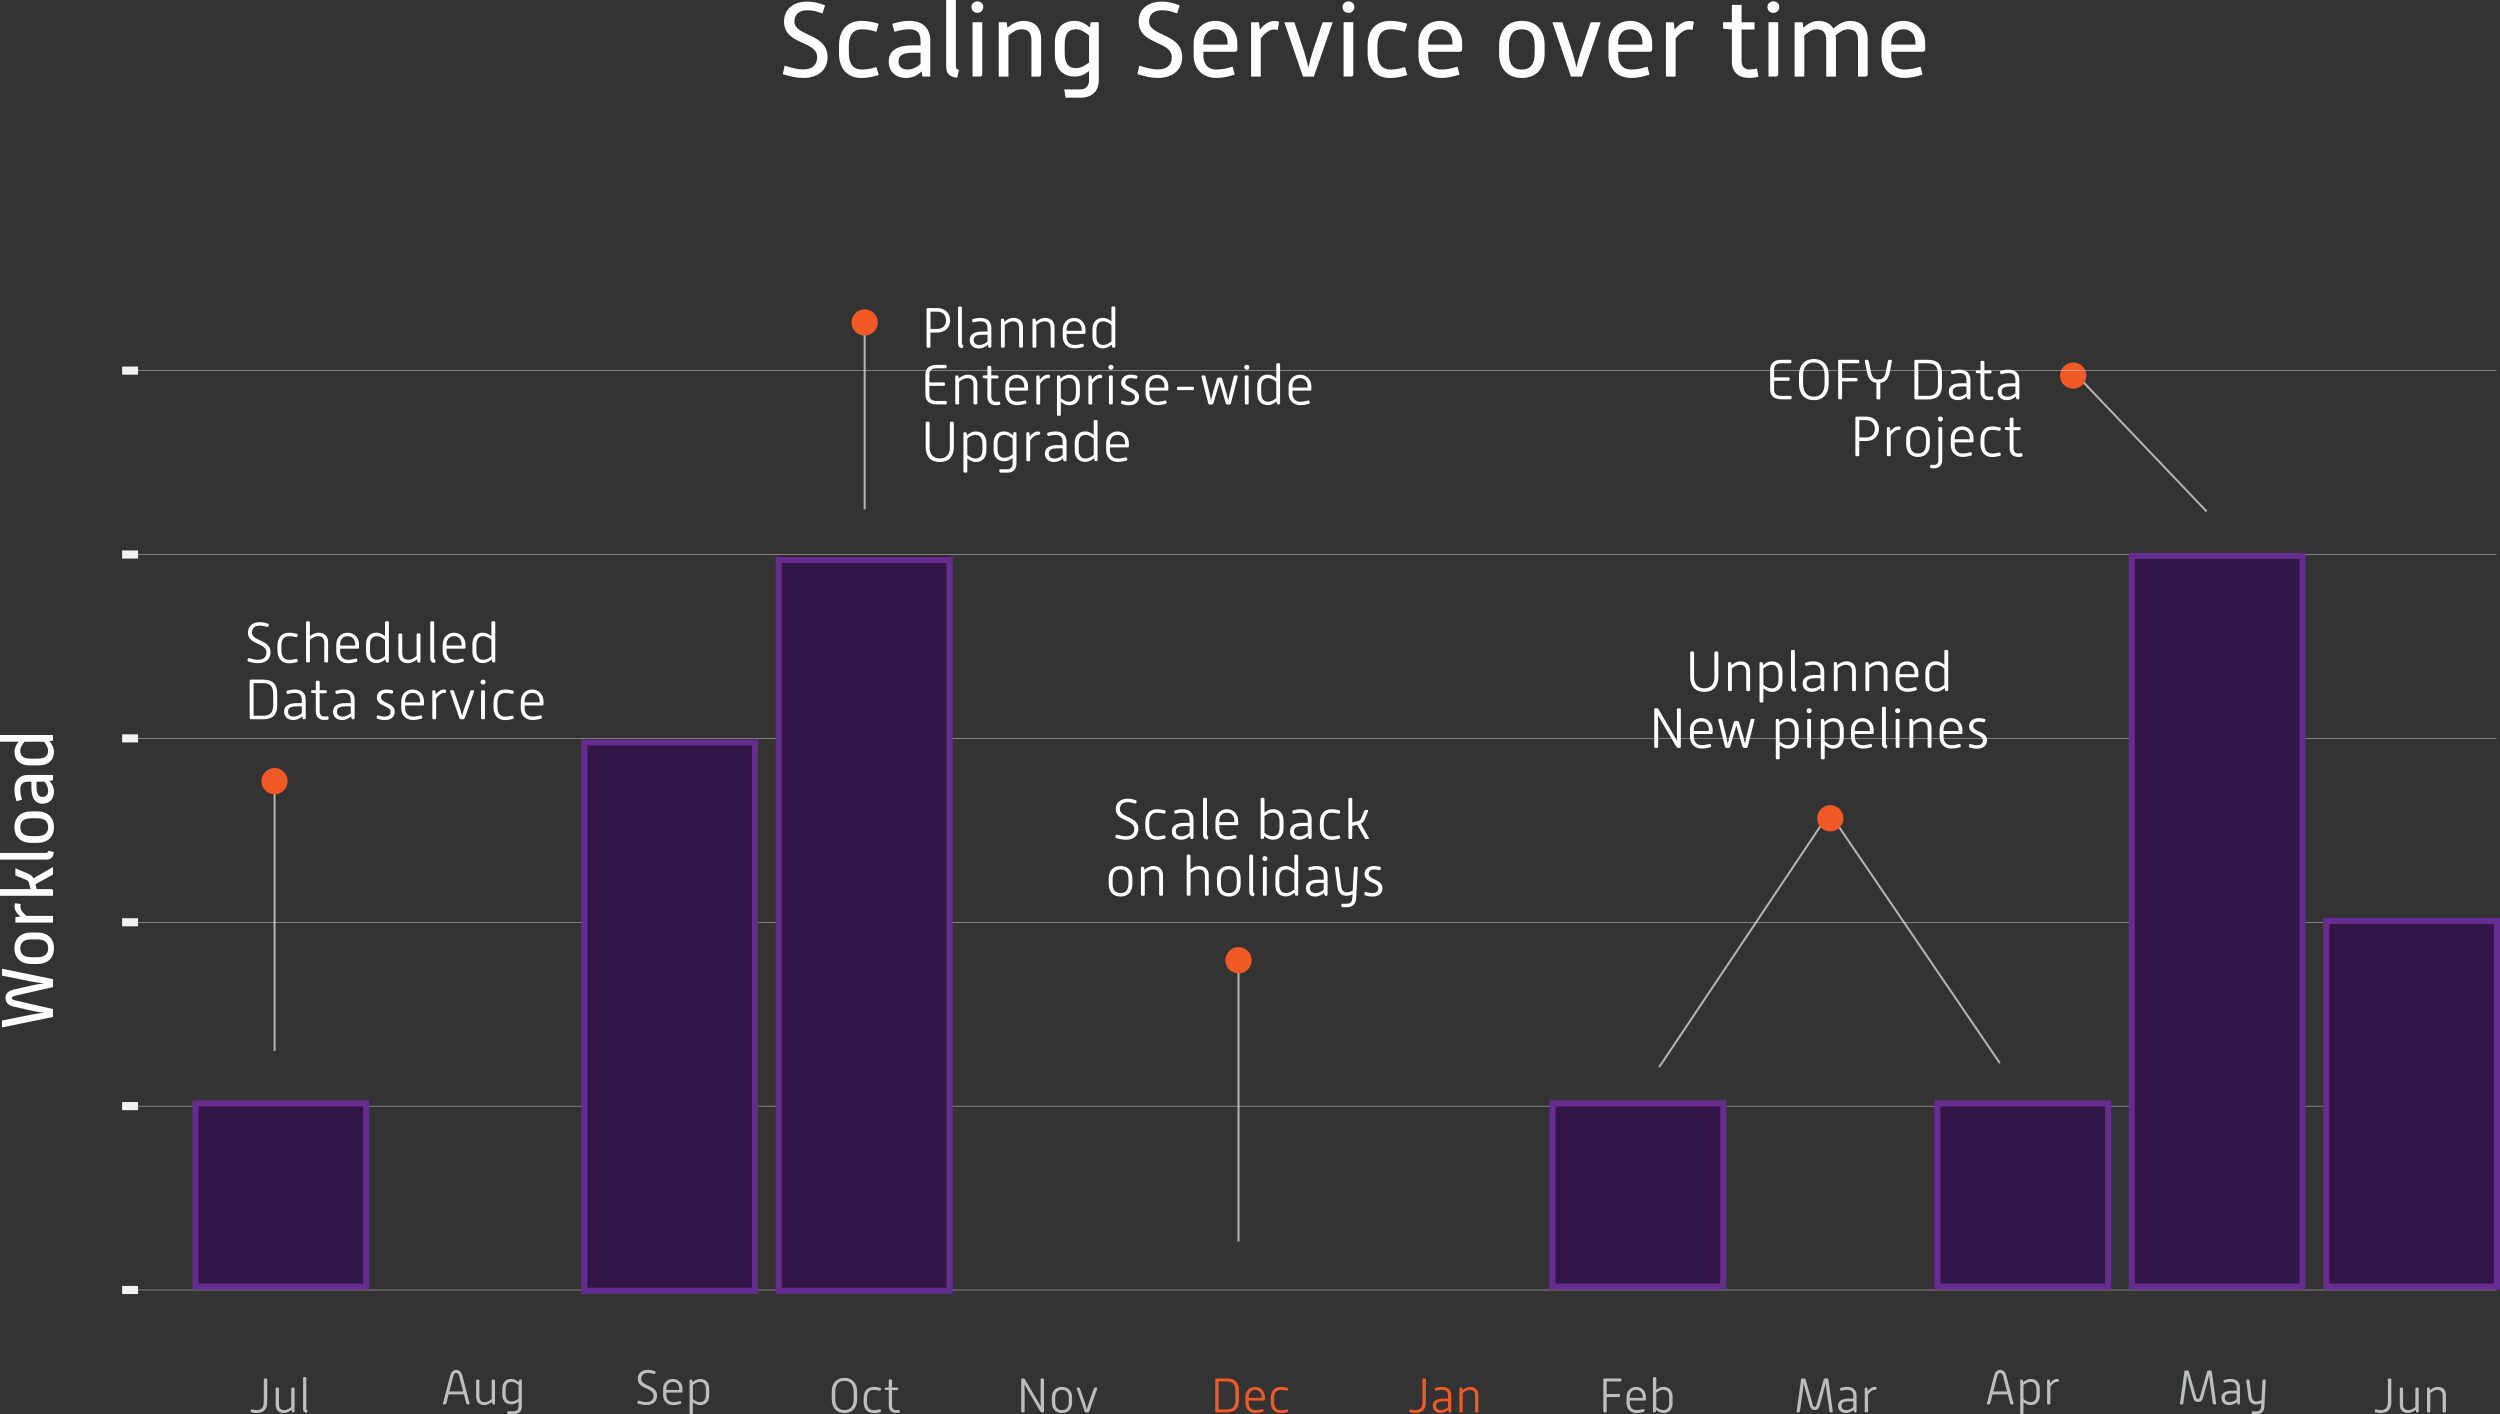 <?xml version="1.0" encoding="UTF-8"?>
<svg id="Layer_2" data-name="Layer 2" xmlns="http://www.w3.org/2000/svg" viewBox="0 0 616.4 348.69">
  <rect x="0" y="0" width="616.4" height="348.69" fill="#333333" stroke="none"/>
  <defs>
    <style>
      .cls-1 {
        fill: #bbbdbf;
      }

      .cls-1, .cls-2, .cls-3, .cls-4, .cls-5, .cls-6 {
        stroke-width: 0px;
      }

      .cls-2 {
        fill: #f05a28;
      }

      .cls-7 {
        stroke-width: 2px;
      }

      .cls-7, .cls-8 {
        stroke: #f2f2f2;
      }

      .cls-7, .cls-8, .cls-9, .cls-10 {
        fill: none;
      }

      .cls-7, .cls-8, .cls-9, .cls-10, .cls-11 {
        stroke-miterlimit: 10;
      }

      .cls-8 {
        stroke-width: .1px;
      }

      .cls-9 {
        stroke: #662d91;
        stroke-width: 1.5px;
      }

      .cls-4 {
        fill: #662d91;
        opacity: .5;
      }

      .cls-5 {
        fill: #fff;
      }

      .cls-10 {
        stroke: #b3b3b3;
        stroke-width: .5px;
      }

      .cls-11 {
        fill: #f15a24;
        stroke: #f15a24;
      }

      .cls-6 {
        opacity: .38;
      }
    </style>
  </defs>
  <g id="Layer_1-2" data-name="Layer 1">
    <g>
      <path class="cls-5" d="m.5,253.32v-1.71l7.42-1.48c.77-.14,1.91-.31,2.88-.41-.97-.13-2.09-.32-2.88-.5l-4.54-1.03c-1.19-.27-2.02-.88-2.02-2.11s.83-1.82,2.02-2.09l4.54-1.04c.79-.18,1.93-.38,2.93-.5-1.01-.13-2.14-.25-2.93-.41l-7.42-1.48v-1.71l12.57,2.57v1.96l-9.45,2.16c-.49.11-.68.23-.68.54,0,.32.2.43.68.54l9.45,2.18v1.94l-12.57,2.58Z"/>
      <path class="cls-5" d="m7.67,237.68c-2.5,0-4.11-1.44-4.11-3.87s1.6-3.89,4.11-3.89h1.53c2.52,0,4.1,1.46,4.1,3.89s-1.58,3.87-4.1,3.87h-1.53Zm1.39-1.67c1.75,0,2.81-.58,2.81-2.2s-1.06-2.2-2.81-2.2h-1.24c-1.71,0-2.81.56-2.81,2.2s1.1,2.2,2.81,2.2h1.24Z"/>
      <path class="cls-5" d="m3.8,227.47v-1.33l1.28-.16c-.79-.56-1.5-1.5-1.5-2.41,0-.29.04-.59.11-.88l1.4.23c-.05.22-.07.47-.07.7,0,.77.81,1.67,1.51,2.2h6.54v1.66H3.8Z"/>
      <path class="cls-5" d="m0,220.87v-1.66h7.54l-.41-1.53c-.13-.43-.43-.65-.74-.77l-2.59-1.06v-1.75l3.21,1.35c.52.22.97.56,1.22,1.1l4.84-2.77v1.85l-4.34,2.39.31,1.19h3.64c.25,0,.4.16.4.4v1.26H0Z"/>
      <path class="cls-5" d="m0,211.96v-1.66h11.16c.56,0,.7-.16.76-.54l1.35.32c-.11,1.04-.47,1.87-1.93,1.87H0Z"/>
      <path class="cls-5" d="m7.67,207.82c-2.5,0-4.11-1.44-4.11-3.87s1.6-3.89,4.11-3.89h1.53c2.52,0,4.1,1.46,4.1,3.89s-1.58,3.87-4.1,3.87h-1.53Zm1.39-1.67c1.75,0,2.81-.58,2.81-2.2s-1.06-2.2-2.81-2.2h-1.24c-1.71,0-2.81.56-2.81,2.2s1.1,2.2,2.81,2.2h1.24Z"/>
      <path class="cls-5" d="m12.17,192.53c.7.7,1.13,1.58,1.13,2.65,0,1.85-1.12,2.99-2.81,2.99-2,0-2.75-1.69-2.75-4.05v-1.39h-.65c-1.39,0-2.09.49-2.09,1.94,0,.92.16,1.62.43,2.5l-1.35.38c-.32-1.01-.52-1.87-.52-2.88,0-2.43,1.39-3.6,3.33-3.6h6.18v1.33l-.9.13Zm-3.17.2v1.26c0,1.46.31,2.5,1.48,2.5.85,0,1.39-.5,1.39-1.57,0-.79-.38-1.6-.95-2.2h-1.91Z"/>
      <path class="cls-5" d="m7.33,188.72c-2.38,0-3.76-1.28-3.76-3.37,0-.88.36-1.64,1.01-2.47H0v-1.66h13.07v1.39l-.9.11c.74.88,1.13,1.67,1.13,2.63,0,2.09-1.4,3.37-3.75,3.37h-2.23Zm1.94-1.67c1.75,0,2.59-.58,2.59-1.95,0-.81-.49-1.55-1.01-2.21h-4.81c-.56.68-1.04,1.4-1.04,2.21,0,1.37.85,1.95,2.59,1.95h1.67Z"/>
    </g>
    <g>
      <path class="cls-1" d="m444.05,340.15c.01-.18.14-.28.31-.28h.47c.17,0,.3.08.35.26l1.73,6.08c.13.49.25.67.52.67s.38-.18.52-.67l1.71-6.07c.06-.18.19-.28.36-.28h.47c.17,0,.29.11.31.28l1.09,7.82c.02.17-.07.28-.24.28h-.28c-.17,0-.29-.11-.3-.26l-.78-5.58c-.05-.38-.11-.95-.14-1.4-.1.46-.24,1.02-.35,1.4l-1.08,3.95c-.21.8-.56,1.3-1.29,1.3s-1.08-.49-1.29-1.3l-1.09-3.97c-.1-.37-.25-.96-.35-1.4-.04.48-.08,1.09-.14,1.49l-.77,5.5c-.02.17-.14.28-.31.28h-.26c-.17,0-.26-.11-.25-.28l1.1-7.82Z"/>
      <path class="cls-1" d="m455.82,344.84h1.13v-.59c0-1.04-.38-1.57-1.48-1.57-.59,0-1.1.12-1.4.2-.16.05-.29-.01-.34-.19l-.04-.16c-.06-.19.02-.3.19-.35.36-.11.94-.24,1.58-.24,1.56,0,2.29.89,2.29,2.15v3.87c0,.17-.08.28-.25.28h-.13c-.17,0-.26-.07-.29-.24l-.06-.38c-.5.46-1.15.78-1.88.78-1.22,0-1.96-.73-1.96-1.79,0-1.27,1.07-1.78,2.63-1.78Zm-.59,2.83c.62,0,1.25-.29,1.71-.73v-1.43h-1.08c-1.1,0-1.83.25-1.83,1.1,0,.62.38,1.05,1.2,1.05Z"/>
      <path class="cls-1" d="m459.78,342.38c0-.17.1-.28.26-.28h.14c.17,0,.25.11.28.26l.07.64c.38-.55,1.03-1.06,1.67-1.06.24,0,.53.02.5.38-.04.41-.26.35-.55.35-.52,0-1.16.58-1.56,1.13v4.16c0,.17-.11.28-.28.28h-.25c-.17,0-.29-.11-.29-.28v-5.59Z"/>
    </g>
    <g>
      <path class="cls-1" d="m491.71,339.08c.21-.8.74-1.32,1.46-1.32s1.26.53,1.48,1.33l1.8,6.91c.05.18-.04.29-.22.29h-.26c-.17,0-.29-.1-.34-.28l-.58-2.21h-3.77l-.56,2.21c-.05.19-.17.28-.34.28h-.26c-.18,0-.28-.12-.23-.3l1.81-6.91Zm3.15,4.01l-1-3.86c-.13-.49-.38-.7-.7-.7s-.56.17-.7.68l-1,3.87h3.38Z"/>
      <path class="cls-1" d="m498.92,348.42c0,.17-.11.28-.28.28h-.25c-.17,0-.29-.11-.29-.28v-8c0-.17.1-.28.26-.28h.13c.17,0,.28.08.29.24l.06.41c.61-.5,1.19-.8,1.86-.8,1.39,0,2.23.91,2.23,2.45v1.56c0,1.52-.84,2.45-2.23,2.45-.64,0-1.19-.3-1.79-.73v2.71Zm1.68-2.71c1.05,0,1.51-.63,1.51-1.91v-1.18c0-1.27-.46-1.91-1.51-1.91-.61,0-1.19.4-1.68.78v3.45c.56.41,1.05.75,1.68.75Z"/>
      <path class="cls-1" d="m504.74,340.42c0-.17.1-.28.26-.28h.14c.17,0,.25.11.28.26l.07.64c.38-.55,1.03-1.06,1.67-1.06.24,0,.53.02.5.38-.04.41-.26.35-.55.35-.52,0-1.16.58-1.56,1.13v4.16c0,.17-.11.28-.28.28h-.25c-.17,0-.29-.11-.29-.28v-5.59Z"/>
    </g>
    <g>
      <path class="cls-1" d="m538.57,338.19c.01-.18.14-.28.31-.28h.47c.17,0,.3.08.35.26l1.73,6.08c.13.49.25.67.52.67s.38-.18.52-.67l1.72-6.07c.06-.18.19-.28.36-.28h.47c.17,0,.29.11.31.28l1.09,7.82c.02.17-.07.28-.24.28h-.28c-.17,0-.29-.11-.3-.26l-.78-5.58c-.05-.38-.11-.95-.14-1.4-.1.46-.24,1.02-.35,1.4l-1.08,3.95c-.22.8-.56,1.29-1.3,1.29s-1.08-.49-1.29-1.29l-1.09-3.97c-.1-.37-.25-.96-.35-1.4-.04.48-.08,1.09-.14,1.49l-.77,5.51c-.03.17-.14.28-.31.28h-.26c-.17,0-.26-.11-.25-.28l1.1-7.82Z"/>
      <path class="cls-1" d="m550.34,342.88h1.13v-.59c0-1.04-.38-1.57-1.47-1.57-.59,0-1.1.12-1.4.2-.16.05-.29-.01-.34-.19l-.04-.16c-.06-.19.02-.3.19-.35.36-.11.94-.24,1.58-.24,1.56,0,2.29.89,2.29,2.15v3.88c0,.17-.08.28-.25.28h-.13c-.17,0-.26-.07-.29-.24l-.06-.38c-.5.46-1.15.78-1.88.78-1.22,0-1.96-.73-1.96-1.79,0-1.27,1.07-1.78,2.63-1.78Zm-.59,2.83c.62,0,1.25-.29,1.71-.73v-1.43h-1.08c-1.1,0-1.83.25-1.83,1.1,0,.62.38,1.05,1.2,1.05Z"/>
      <path class="cls-1" d="m553.84,340.44c-.01-.17.08-.3.25-.3h.25c.17,0,.29.11.31.28l.49,3.78c.1.74.39,1.34,1.19,1.34.44,0,.84-.14,1.26-.36l.25-4.75c.03-.23.14-.29.31-.29h.23c.17,0,.29.08.26.29l-.34,6.36c-.06,1.18-.65,1.91-1.98,1.91h-.84c-.17,0-.29-.07-.3-.25l-.02-.21c-.01-.18.08-.26.25-.26h.94c.85,0,1.1-.48,1.15-1.22l.06-.78c-.43.2-.84.32-1.27.32-1.21,0-1.8-.77-1.96-1.99l-.5-3.85Z"/>
    </g>
    <g>
      <path class="cls-1" d="m585.54,347.69c.05-.18.18-.24.35-.19.28.08.68.16,1.13.16,1.42,0,1.74-.9,1.74-2.08v-5.43c0-.17.11-.28.28-.28h.28c.17,0,.29.11.29.28v5.55c0,1.54-.7,2.7-2.59,2.7-.54,0-1.01-.08-1.31-.18-.16-.05-.24-.18-.19-.36l.04-.17Z"/>
      <path class="cls-1" d="m591.68,342.38c0-.17.12-.28.29-.28h.25c.17,0,.28.11.28.28v3.75c0,1,.31,1.54,1.33,1.54.61,0,1.14-.32,1.7-.77v-4.52c0-.17.11-.28.28-.28h.26c.17,0,.28.11.28.28v5.59c0,.17-.1.28-.26.28h-.12c-.18,0-.28-.06-.3-.23l-.05-.42c-.61.49-1.24.8-1.89.8-1.36,0-2.04-.83-2.04-2.07v-3.95Z"/>
      <path class="cls-1" d="m598.41,342.38c0-.17.1-.28.26-.28h.13c.17,0,.26.08.29.25l.06.4c.61-.49,1.22-.8,1.89-.8,1.36,0,2.03.83,2.03,2.06v3.96c0,.17-.11.28-.28.28h-.26c-.17,0-.28-.11-.28-.28v-3.75c0-.98-.31-1.54-1.32-1.54-.62,0-1.14.34-1.71.77v4.52c0,.17-.11.28-.28.28h-.25c-.17,0-.29-.11-.29-.28v-5.59Z"/>
    </g>
    <g>
      <path class="cls-1" d="m251.78,340.15c0-.17.11-.28.28-.28h.26c.17,0,.3.1.41.26l3.89,6.63c-.02-.52-.05-1.06-.05-1.46v-5.16c0-.17.11-.28.28-.28h.28c.17,0,.28.11.28.28v7.82c0,.17-.11.28-.28.28h-.26c-.17,0-.31-.11-.42-.29l-3.87-6.6c.02.5.05,1.06.05,1.45v5.16c0,.17-.11.28-.28.28h-.28c-.17,0-.28-.11-.28-.28v-7.82Z"/>
      <path class="cls-1" d="m259.34,344.62c0-1.66.94-2.67,2.51-2.67s2.49,1.02,2.49,2.67v1.09c0,1.67-.94,2.69-2.49,2.69s-2.51-1.02-2.51-2.69v-1.09Zm2.51,3.05c1.21,0,1.67-.8,1.67-2.05v-.91c0-1.22-.47-2.03-1.67-2.03s-1.68.8-1.68,2.03v.91c0,1.25.46,2.05,1.68,2.05Z"/>
      <path class="cls-1" d="m265.46,342.42c-.06-.18.02-.31.19-.31h.29c.17,0,.26.07.34.26l1.24,3.56c.14.43.32,1.1.46,1.6.12-.49.31-1.15.47-1.6l1.24-3.56c.06-.19.17-.26.34-.26h.29c.17,0,.25.13.19.31l-1.93,5.54c-.06.17-.19.29-.37.29h-.43c-.17,0-.3-.1-.36-.29l-1.93-5.54Z"/>
    </g>
    <g>
      <path class="cls-2" d="m299.63,340.15c0-.17.11-.28.28-.28h2.54c2.03,0,3,.94,3,2.96v2.46c0,2.01-.97,2.95-3,2.95h-2.54c-.17,0-.28-.11-.28-.28v-7.82Zm2.81,7.35c1.75,0,2.16-.92,2.16-2.36v-2.17c0-1.43-.41-2.35-2.16-2.35h-1.98v6.88h1.98Z"/>
      <path class="cls-2" d="m307.06,344.41c0-1.3.89-2.46,2.4-2.46s2.4,1.21,2.4,2.46v.67c0,.13-.11.24-.23.24h-3.75v.64c0,.76.4,1.71,1.66,1.71.62,0,1.16-.13,1.57-.24.18-.05.32-.01.36.16l.05.2c.05.16-.04.28-.22.34-.42.12-1.07.28-1.76.28-1.62,0-2.47-1.19-2.47-2.45v-1.55Zm3.98.26v-.3c0-.78-.43-1.69-1.58-1.69s-1.58.9-1.58,1.69v.3h3.17Z"/>
      <path class="cls-2" d="m313.33,344.65c0-1.63.86-2.7,2.45-2.7.64,0,1.18.11,1.58.22.19.06.29.17.24.36l-.05.17c-.05.18-.19.23-.38.18-.32-.1-.83-.19-1.37-.19-1.24,0-1.64.85-1.64,2.05v.85c0,1.22.41,2.09,1.64,2.09.58,0,1.04-.11,1.39-.2.2-.06.31.02.36.17l.05.18c.05.18-.04.31-.23.36-.42.11-.96.23-1.6.23-1.58,0-2.45-1.09-2.45-2.72v-1.03Z"/>
    </g>
    <g>
      <path class="cls-2" d="m347.5,347.69c.05-.18.18-.24.35-.19.28.08.68.16,1.13.16,1.42,0,1.74-.9,1.74-2.08v-5.43c0-.17.11-.28.28-.28h.28c.17,0,.29.11.29.28v5.55c0,1.54-.7,2.7-2.59,2.7-.54,0-1.01-.08-1.31-.18-.16-.05-.24-.18-.19-.36l.04-.17Z"/>
      <path class="cls-2" d="m355.89,344.84h1.13v-.59c0-1.04-.38-1.57-1.48-1.57-.59,0-1.1.12-1.4.2-.16.05-.29-.01-.34-.19l-.04-.16c-.06-.19.02-.3.19-.35.36-.11.94-.24,1.58-.24,1.56,0,2.29.89,2.29,2.15v3.87c0,.17-.08.28-.25.28h-.13c-.17,0-.26-.07-.29-.24l-.06-.38c-.5.46-1.15.78-1.88.78-1.22,0-1.96-.73-1.96-1.79,0-1.27,1.07-1.78,2.63-1.78Zm-.59,2.83c.62,0,1.25-.29,1.71-.73v-1.43h-1.08c-1.1,0-1.83.25-1.83,1.1,0,.62.38,1.05,1.2,1.05Z"/>
      <path class="cls-2" d="m359.85,342.38c0-.17.1-.28.26-.28h.13c.17,0,.26.08.29.25l.06.4c.61-.49,1.22-.8,1.89-.8,1.36,0,2.03.83,2.03,2.06v3.96c0,.17-.11.28-.28.28h-.26c-.17,0-.28-.11-.28-.28v-3.75c0-.98-.31-1.54-1.32-1.54-.62,0-1.14.34-1.72.77v4.52c0,.17-.11.28-.28.28h-.25c-.17,0-.29-.11-.29-.28v-5.59Z"/>
    </g>
    <g>
      <path class="cls-1" d="m395.32,340.15c0-.17.11-.28.28-.28h3.91c.17,0,.28.11.28.28v.19c0,.17-.11.28-.28.28h-3.36v3.09h2.99c.17,0,.29.11.29.28v.19c0,.17-.12.28-.29.28h-2.99v3.51c0,.17-.11.28-.28.28h-.28c-.17,0-.28-.11-.28-.28v-7.82Z"/>
      <path class="cls-1" d="m401.02,344.41c0-1.3.89-2.46,2.4-2.46s2.4,1.21,2.4,2.46v.67c0,.13-.11.24-.23.24h-3.75v.64c0,.76.4,1.71,1.66,1.71.62,0,1.16-.13,1.57-.24.18-.05.32-.01.36.16l.05.2c.05.16-.04.28-.22.34-.42.12-1.07.28-1.76.28-1.62,0-2.47-1.19-2.47-2.45v-1.55Zm3.98.26v-.3c0-.78-.43-1.69-1.58-1.69s-1.58.9-1.58,1.69v.3h3.17Z"/>
      <path class="cls-1" d="m407.55,339.81c0-.17.12-.28.29-.28h.25c.17,0,.28.11.28.28v2.84c.6-.46,1.15-.71,1.79-.71,1.39,0,2.23.91,2.23,2.45v1.56c0,1.52-.84,2.45-2.23,2.45-.67,0-1.24-.28-1.86-.77l-.06.38c-.01.16-.11.23-.28.23h-.16c-.17,0-.25-.11-.25-.28v-8.16Zm2.5,7.86c1.07,0,1.51-.62,1.51-1.91v-1.18c0-1.28-.44-1.91-1.51-1.91-.61,0-1.12.34-1.68.74v3.51c.49.37,1.07.73,1.68.73Z"/>
    </g>
    <g>
      <path class="cls-1" d="m61.82,347.69c.05-.18.18-.24.35-.19.28.08.68.16,1.13.16,1.42,0,1.74-.9,1.74-2.08v-5.43c0-.17.11-.28.28-.28h.28c.17,0,.29.11.29.28v5.55c0,1.54-.7,2.7-2.59,2.7-.54,0-1.01-.08-1.31-.18-.16-.05-.24-.18-.19-.36l.04-.17Z"/>
      <path class="cls-1" d="m67.96,342.38c0-.17.12-.28.29-.28h.25c.17,0,.28.11.28.28v3.75c0,1,.31,1.54,1.33,1.54.61,0,1.14-.32,1.7-.77v-4.52c0-.17.11-.28.28-.28h.26c.17,0,.28.11.28.28v5.59c0,.17-.1.28-.26.28h-.12c-.18,0-.28-.06-.3-.23l-.05-.42c-.61.49-1.24.8-1.9.8-1.35,0-2.04-.83-2.04-2.07v-3.95Z"/>
      <path class="cls-1" d="m74.71,339.81c0-.17.11-.28.28-.28h.25c.17,0,.29.11.29.28v7.36c0,.34.1.41.17.46.11.06.16.17.12.31l-.05.19c-.02.14-.11.25-.31.22-.3-.06-.74-.22-.74-1.09v-7.45Z"/>
    </g>
    <g>
      <path class="cls-1" d="m111.04,339.08c.2-.8.74-1.32,1.46-1.32s1.26.53,1.48,1.33l1.8,6.91c.05.18-.04.29-.22.29h-.26c-.17,0-.29-.1-.34-.28l-.58-2.21h-3.77l-.56,2.21c-.05.19-.17.28-.34.28h-.26c-.18,0-.28-.12-.23-.3l1.81-6.91Zm3.15,4.01l-1-3.86c-.13-.49-.38-.7-.7-.7s-.56.17-.7.68l-1,3.87h3.38Z"/>
      <path class="cls-1" d="m117.38,340.42c0-.17.12-.28.29-.28h.25c.17,0,.28.11.28.28v3.75c0,1,.31,1.54,1.33,1.54.61,0,1.14-.32,1.7-.77v-4.52c0-.17.11-.28.28-.28h.26c.17,0,.28.11.28.28v5.59c0,.17-.1.28-.26.28h-.12c-.18,0-.28-.06-.3-.23l-.05-.42c-.61.49-1.24.8-1.89.8-1.36,0-2.04-.83-2.04-2.08v-3.95Z"/>
      <path class="cls-1" d="m123.84,342.43c0-1.54.84-2.45,2.23-2.45.66,0,1.24.3,1.86.8l.06-.42c.01-.14.11-.23.28-.23h.16c.17,0,.24.11.24.28v6.34c0,1.2-.68,1.93-1.97,1.93h-1.32c-.17,0-.28-.08-.31-.24l-.04-.19c-.04-.2.07-.29.24-.29h1.43c.76,0,1.15-.49,1.15-1.2v-1.18c-.59.46-1.13.68-1.78.68-1.38,0-2.23-.91-2.23-2.45v-1.4Zm2.33,3.12c.62,0,1.13-.3,1.68-.7v-3.36c-.48-.38-1.07-.78-1.68-.78-1.04,0-1.5.62-1.5,1.91v1.02c0,1.28.46,1.91,1.5,1.91Z"/>
    </g>
    <g>
      <path class="cls-1" d="m157.21,345.56c.04-.18.18-.24.35-.19.47.13,1.1.32,1.81.32,1.24,0,1.78-.63,1.78-1.57,0-2.06-3.91-1.52-3.91-4.15,0-1.4,1.03-2.22,2.54-2.22.66,0,1.25.17,1.64.31.18.06.26.18.2.37l-.05.17c-.06.17-.2.22-.37.16-.35-.11-.85-.26-1.43-.26-1.09,0-1.67.54-1.67,1.47,0,1.86,3.91,1.46,3.91,4.15,0,1.4-1,2.31-2.65,2.31-.78,0-1.45-.18-1.97-.32-.18-.05-.26-.17-.23-.36l.04-.19Z"/>
      <path class="cls-1" d="m163.49,342.45c0-1.29.89-2.46,2.4-2.46s2.4,1.21,2.4,2.46v.67c0,.13-.11.24-.23.24h-3.75v.64c0,.75.4,1.71,1.66,1.71.62,0,1.16-.13,1.57-.24.18-.05.32-.01.36.16l.05.2c.05.16-.04.28-.22.34-.42.12-1.07.28-1.76.28-1.62,0-2.47-1.19-2.47-2.45v-1.55Zm3.98.26v-.3c0-.78-.43-1.69-1.58-1.69s-1.58.9-1.58,1.69v.3h3.17Z"/>
      <path class="cls-1" d="m170.85,348.42c0,.17-.11.28-.28.28h-.25c-.17,0-.29-.11-.29-.28v-8c0-.17.1-.28.26-.28h.13c.17,0,.28.08.29.24l.06.41c.61-.5,1.19-.8,1.86-.8,1.39,0,2.23.91,2.23,2.45v1.56c0,1.52-.84,2.45-2.23,2.45-.64,0-1.19-.3-1.79-.73v2.71Zm1.68-2.71c1.05,0,1.51-.64,1.51-1.91v-1.18c0-1.27-.46-1.91-1.51-1.91-.61,0-1.19.4-1.68.78v3.46c.56.41,1.06.75,1.68.75Z"/>
    </g>
    <g>
      <path class="cls-1" d="m205.08,343.1c0-2.03,1.18-3.38,3.13-3.38s3.13,1.36,3.13,3.38v1.91c0,2.07-1.17,3.39-3.13,3.39s-3.13-1.32-3.13-3.39v-1.91Zm3.13,4.56c1.73,0,2.27-1.29,2.27-2.77v-1.66c0-1.46-.54-2.77-2.27-2.77s-2.27,1.31-2.27,2.77v1.66c0,1.48.54,2.77,2.27,2.77Z"/>
      <path class="cls-1" d="m212.95,344.65c0-1.63.86-2.7,2.45-2.7.64,0,1.18.11,1.58.22.19.06.29.17.24.36l-.05.17c-.05.18-.19.23-.38.18-.32-.1-.83-.19-1.37-.19-1.24,0-1.64.85-1.64,2.05v.85c0,1.22.41,2.09,1.64,2.09.58,0,1.04-.11,1.39-.2.2-.06.31.02.36.17l.05.18c.05.18-.04.31-.23.36-.42.11-.96.23-1.6.23-1.58,0-2.45-1.09-2.45-2.72v-1.03Z"/>
      <path class="cls-1" d="m219.11,342.75l-.74-.05c-.18-.02-.26-.1-.26-.26v-.08c0-.17.11-.25.28-.25h.73v-1.74c0-.17.11-.28.28-.28h.25c.17,0,.29.11.29.28v1.74h1.22c.17,0,.29.1.29.26v.12c0,.17-.12.26-.29.26h-1.22v3.74c0,.89.44,1.17,1.01,1.17.23,0,.43-.02.54-.05.17-.02.29.04.31.19l.04.2c.04.16-.04.29-.2.32-.18.04-.43.06-.71.06-1.08,0-1.8-.66-1.8-1.8v-3.85Z"/>
    </g>
    <rect class="cls-6" x="48.2" y="272.05" width="42.1" height="45.2"/>
    <rect class="cls-6" x="144.08" y="182.05" width="42.1" height="135.2"/>
    <rect class="cls-6" x="192.02" y="137.05" width="42.1" height="180.2"/>
    <rect class="cls-6" x="382.79" y="272.05" width="42.1" height="45.2"/>
    <rect class="cls-6" x="477.67" y="272.05" width="42.1" height="45.2"/>
    <rect class="cls-6" x="525.62" y="137.05" width="42.1" height="180.2"/>
    <rect class="cls-6" x="573.56" y="227.05" width="42.1" height="90.2"/>
    <g>
      <path class="cls-5" d="m228.45,76.28c0-.2.13-.32.32-.32h2.31c2.07,0,3.18,1.39,3.18,3.03s-1.11,3-3.18,3h-1.67v3.43c0,.2-.13.32-.32.32h-.32c-.2,0-.32-.13-.32-.32v-9.13Zm2.61,4.83c1.6,0,2.2-1.11,2.2-2.13s-.6-2.14-2.2-2.14h-1.64v4.27h1.64Z"/>
      <path class="cls-5" d="m236.22,75.88c0-.2.13-.32.32-.32h.29c.2,0,.34.13.34.32v8.6c0,.39.11.48.2.53.13.07.18.2.14.36l-.06.22c-.03.17-.13.29-.36.25-.35-.07-.87-.25-.87-1.27v-8.7Z"/>
      <path class="cls-5" d="m242.16,81.75h1.32v-.69c0-1.22-.45-1.83-1.72-1.83-.69,0-1.29.14-1.64.24-.18.06-.34-.01-.39-.22l-.04-.18c-.07-.22.03-.35.22-.41.42-.13,1.09-.28,1.85-.28,1.82,0,2.67,1.04,2.67,2.51v4.52c0,.2-.1.32-.29.32h-.15c-.2,0-.31-.08-.34-.28l-.07-.45c-.59.53-1.34.91-2.2.91-1.43,0-2.28-.85-2.28-2.09,0-1.48,1.25-2.07,3.07-2.07Zm-.69,3.31c.73,0,1.46-.34,2-.85v-1.67h-1.26c-1.29,0-2.14.29-2.14,1.29,0,.73.45,1.23,1.4,1.23Z"/>
      <path class="cls-5" d="m246.78,78.88c0-.2.11-.32.31-.32h.15c.2,0,.31.1.34.29l.07.46c.71-.57,1.43-.94,2.21-.94,1.58,0,2.37.97,2.37,2.41v4.62c0,.2-.13.32-.32.32h-.31c-.2,0-.32-.13-.32-.32v-4.38c0-1.15-.37-1.79-1.54-1.79-.73,0-1.33.39-2,.9v5.28c0,.2-.12.32-.32.32h-.29c-.2,0-.34-.13-.34-.32v-6.53Z"/>
      <path class="cls-5" d="m254.56,78.88c0-.2.11-.32.31-.32h.15c.2,0,.31.1.34.29l.07.46c.71-.57,1.43-.94,2.21-.94,1.58,0,2.37.97,2.37,2.41v4.62c0,.2-.13.32-.32.32h-.31c-.2,0-.32-.13-.32-.32v-4.38c0-1.15-.36-1.79-1.54-1.79-.73,0-1.33.39-2,.9v5.28c0,.2-.13.32-.32.32h-.29c-.2,0-.34-.13-.34-.32v-6.53Z"/>
      <path class="cls-5" d="m262.04,81.25c0-1.51,1.04-2.87,2.8-2.87s2.8,1.42,2.8,2.87v.78c0,.15-.12.28-.27.28h-4.38v.74c0,.88.46,2,1.93,2,.73,0,1.36-.15,1.83-.28.21-.06.38-.01.42.18l.06.24c.06.18-.04.32-.25.39-.49.14-1.25.32-2.06.32-1.89,0-2.89-1.39-2.89-2.86v-1.81Zm4.65.31v-.35c0-.91-.5-1.98-1.85-1.98s-1.85,1.05-1.85,1.98v.35h3.7Z"/>
      <path class="cls-5" d="m269.36,81.23c0-1.79.98-2.86,2.61-2.86.74,0,1.37.32,2.07.85v-3.35c0-.2.14-.32.34-.32h.29c.2,0,.32.13.32.32v9.53c0,.2-.1.32-.29.32h-.17c-.2,0-.31-.07-.32-.27l-.07-.48c-.73.57-1.4.92-2.17.92-1.62,0-2.61-1.08-2.61-2.86v-1.82Zm2.72,3.82c.73,0,1.4-.45,1.96-.88v-4.03c-.62-.49-1.26-.91-1.96-.91-1.22,0-1.75.73-1.75,2.23v1.37c0,1.48.53,2.23,1.75,2.23Z"/>
      <path class="cls-5" d="m228.17,92.38c0-1.46.87-2.42,2.72-2.42h2.2c.2,0,.32.13.32.32v.22c0,.2-.13.32-.32.32h-2.2c-1.36,0-1.74.64-1.74,1.58v1.88h3.52c.2,0,.32.13.32.32v.22c0,.2-.13.32-.32.32h-3.52v2.13c0,.95.38,1.58,1.74,1.58h2.25c.2,0,.32.13.32.32v.22c0,.2-.13.32-.32.32h-2.25c-1.84,0-2.72-.97-2.72-2.41v-4.95Z"/>
      <path class="cls-5" d="m235.52,92.88c0-.2.11-.32.31-.32h.15c.2,0,.31.1.34.29l.07.46c.71-.57,1.43-.94,2.21-.94,1.58,0,2.37.97,2.37,2.41v4.62c0,.2-.13.32-.32.32h-.31c-.2,0-.32-.13-.32-.32v-4.38c0-1.15-.37-1.79-1.54-1.79-.73,0-1.33.39-2,.9v5.28c0,.2-.12.32-.32.32h-.29c-.2,0-.34-.13-.34-.32v-6.53Z"/>
      <path class="cls-5" d="m243.47,93.32l-.87-.06c-.21-.03-.31-.11-.31-.31v-.1c0-.2.12-.29.32-.29h.85v-2.03c0-.2.13-.32.32-.32h.29c.2,0,.34.13.34.32v2.03h1.43c.2,0,.34.11.34.31v.14c0,.2-.14.31-.34.31h-1.43v4.37c0,1.04.52,1.37,1.18,1.37.27,0,.5-.03.63-.06.2-.03.34.04.36.22l.04.24c.04.18-.04.34-.24.38-.21.04-.5.07-.83.07-1.26,0-2.1-.77-2.1-2.1v-4.5Z"/>
      <path class="cls-5" d="m247.88,95.25c0-1.51,1.04-2.87,2.8-2.87s2.8,1.42,2.8,2.87v.78c0,.15-.13.28-.27.28h-4.38v.74c0,.88.46,2,1.93,2,.73,0,1.36-.15,1.83-.28.21-.06.38-.01.42.18l.06.24c.06.18-.04.32-.25.39-.49.14-1.25.32-2.06.32-1.89,0-2.89-1.39-2.89-2.86v-1.81Zm4.65.31v-.35c0-.91-.5-1.98-1.85-1.98s-1.85,1.05-1.85,1.98v.35h3.7Z"/>
      <path class="cls-5" d="m255.51,92.88c0-.2.11-.32.31-.32h.17c.2,0,.29.13.32.31l.08.74c.45-.64,1.21-1.23,1.95-1.23.28,0,.62.03.59.45-.04.48-.31.41-.64.41-.6,0-1.36.67-1.82,1.32v4.86c0,.2-.12.32-.32.32h-.29c-.2,0-.34-.13-.34-.32v-6.53Z"/>
      <path class="cls-5" d="m261.55,102.22c0,.2-.13.32-.32.32h-.29c-.2,0-.34-.13-.34-.32v-9.34c0-.2.11-.32.31-.32h.15c.2,0,.32.1.34.28l.07.48c.71-.59,1.39-.94,2.17-.94,1.62,0,2.61,1.06,2.61,2.86v1.82c0,1.78-.98,2.86-2.61,2.86-.74,0-1.39-.35-2.09-.85v3.17Zm1.96-3.17c1.23,0,1.77-.74,1.77-2.23v-1.37c0-1.49-.53-2.23-1.77-2.23-.71,0-1.39.46-1.96.91v4.03c.66.48,1.23.88,1.96.88Z"/>
      <path class="cls-5" d="m268.34,92.88c0-.2.11-.32.31-.32h.17c.2,0,.29.13.32.31l.08.74c.45-.64,1.21-1.23,1.95-1.23.28,0,.62.03.59.45-.04.48-.31.41-.64.41-.6,0-1.36.67-1.82,1.32v4.86c0,.2-.13.32-.32.32h-.29c-.2,0-.34-.13-.34-.32v-6.53Z"/>
      <path class="cls-5" d="m273.28,90.54c0-.35.27-.6.62-.6s.64.25.64.6-.28.64-.64.64-.62-.29-.62-.64Zm.14,2.34c0-.2.14-.32.34-.32h.29c.2,0,.32.13.32.32v6.53c0,.2-.13.32-.32.32h-.29c-.2,0-.34-.13-.34-.32v-6.53Z"/>
      <path class="cls-5" d="m276.42,99c.04-.2.2-.28.39-.21.39.11.94.27,1.55.27,1.04,0,1.46-.48,1.46-1.2,0-1.54-3.39-1.21-3.39-3.5,0-1.23,1-1.98,2.37-1.98.62,0,1.13.11,1.43.21.21.06.25.22.21.41l-.06.18c-.06.17-.18.28-.43.21-.28-.07-.69-.15-1.13-.15-.9,0-1.37.42-1.37,1.12,0,1.46,3.39,1.23,3.39,3.5,0,1.26-.95,2.06-2.45,2.06-.73,0-1.4-.17-1.79-.29-.2-.06-.25-.22-.21-.42l.04-.2Z"/>
      <path class="cls-5" d="m282.46,95.25c0-1.51,1.04-2.87,2.8-2.87s2.8,1.42,2.8,2.87v.78c0,.15-.12.28-.27.28h-4.38v.74c0,.88.46,2,1.93,2,.73,0,1.36-.15,1.83-.28.21-.06.38-.01.42.18l.06.24c.06.18-.04.32-.25.39-.49.14-1.25.32-2.06.32-1.89,0-2.89-1.39-2.89-2.86v-1.81Zm4.65.31v-.35c0-.91-.5-1.98-1.85-1.98s-1.85,1.05-1.85,1.98v.35h3.7Z"/>
      <path class="cls-5" d="m290.18,95.87v-.18c0-.2.14-.34.34-.34h3.56c.2,0,.32.14.32.34v.18c0,.2-.13.32-.32.32h-3.56c-.2,0-.34-.13-.34-.32Z"/>
      <path class="cls-5" d="m296.25,92.91c-.06-.22.06-.35.25-.35h.34c.2,0,.34.1.39.32l.99,4.09c.1.48.24,1.18.34,1.72.14-.56.32-1.25.45-1.72l1.05-3.57c.06-.21.22-.31.42-.31h.45c.2,0,.37.11.42.31l1.05,3.57c.13.46.29,1.16.44,1.72.11-.56.25-1.25.35-1.72l.99-4.09c.06-.22.2-.32.39-.32h.34c.2,0,.31.13.25.35l-1.65,6.49c-.06.24-.21.34-.41.34h-.48c-.2,0-.35-.13-.41-.34l-1.51-5.21-1.51,5.21c-.06.2-.21.34-.41.34h-.48c-.2,0-.35-.1-.41-.34l-1.65-6.49Z"/>
      <path class="cls-5" d="m306.78,90.54c0-.35.27-.6.62-.6s.64.25.64.6-.28.64-.64.64-.62-.29-.62-.64Zm.14,2.34c0-.2.14-.32.34-.32h.29c.2,0,.32.13.32.32v6.53c0,.2-.13.32-.32.32h-.29c-.2,0-.34-.13-.34-.32v-6.53Z"/>
      <path class="cls-5" d="m309.99,95.23c0-1.79.98-2.86,2.61-2.86.74,0,1.37.32,2.07.85v-3.35c0-.2.14-.32.34-.32h.29c.2,0,.32.13.32.32v9.53c0,.2-.1.32-.29.32h-.17c-.2,0-.31-.07-.32-.27l-.07-.48c-.73.57-1.4.92-2.17.92-1.62,0-2.61-1.08-2.61-2.86v-1.82Zm2.72,3.82c.73,0,1.4-.45,1.96-.88v-4.03c-.62-.49-1.26-.91-1.96-.91-1.22,0-1.75.73-1.75,2.23v1.37c0,1.48.53,2.23,1.75,2.23Z"/>
      <path class="cls-5" d="m317.73,95.25c0-1.51,1.04-2.87,2.8-2.87s2.8,1.42,2.8,2.87v.78c0,.15-.12.28-.27.28h-4.38v.74c0,.88.46,2,1.93,2,.73,0,1.36-.15,1.83-.28.21-.06.38-.01.42.18l.06.24c.06.18-.04.32-.25.39-.49.14-1.25.32-2.06.32-1.89,0-2.89-1.39-2.89-2.86v-1.81Zm4.65.31v-.35c0-.91-.5-1.98-1.85-1.98s-1.85,1.05-1.85,1.98v.35h3.7Z"/>
      <path class="cls-5" d="m228.24,104.28c0-.2.13-.32.32-.32h.32c.2,0,.32.13.32.32v6.16c0,1.33.76,2.61,2.51,2.61s2.49-1.27,2.49-2.61v-6.16c0-.2.14-.32.34-.32h.32c.2,0,.32.13.32.32v5.91c0,2.37-1.25,3.73-3.47,3.73s-3.47-1.34-3.47-3.73v-5.91Z"/>
      <path class="cls-5" d="m238.5,116.22c0,.2-.13.32-.32.32h-.29c-.2,0-.34-.13-.34-.32v-9.34c0-.2.11-.32.31-.32h.15c.2,0,.32.1.34.28l.07.48c.71-.59,1.39-.94,2.17-.94,1.62,0,2.61,1.06,2.61,2.86v1.82c0,1.78-.98,2.86-2.61,2.86-.74,0-1.39-.35-2.09-.85v3.17Zm1.96-3.17c1.23,0,1.76-.74,1.76-2.23v-1.37c0-1.49-.53-2.23-1.76-2.23-.71,0-1.39.46-1.96.91v4.03c.66.48,1.23.88,1.96.88Z"/>
      <path class="cls-5" d="m244.99,109.23c0-1.79.98-2.86,2.61-2.86.77,0,1.44.35,2.17.94l.07-.49c.01-.17.13-.27.32-.27h.18c.2,0,.28.13.28.32v7.41c0,1.4-.8,2.26-2.3,2.26h-1.54c-.2,0-.32-.1-.36-.28l-.04-.22c-.04-.24.08-.34.28-.34h1.67c.88,0,1.34-.57,1.34-1.4v-1.37c-.69.53-1.32.8-2.07.8-1.61,0-2.61-1.06-2.61-2.86v-1.64Zm2.72,3.64c.73,0,1.32-.35,1.96-.81v-3.92c-.56-.45-1.25-.91-1.96-.91-1.22,0-1.75.73-1.75,2.23v1.19c0,1.5.53,2.23,1.75,2.23Z"/>
      <path class="cls-5" d="m253.04,106.88c0-.2.11-.32.31-.32h.17c.2,0,.29.13.32.31l.08.74c.45-.64,1.21-1.23,1.95-1.23.28,0,.62.03.59.45-.04.48-.31.41-.64.41-.6,0-1.36.67-1.82,1.32v4.86c0,.2-.12.32-.32.32h-.29c-.2,0-.34-.13-.34-.32v-6.53Z"/>
      <path class="cls-5" d="m260.68,109.75h1.32v-.69c0-1.22-.45-1.83-1.72-1.83-.69,0-1.29.14-1.64.24-.18.06-.34-.01-.39-.22l-.04-.18c-.07-.22.03-.35.22-.41.42-.13,1.09-.28,1.85-.28,1.82,0,2.68,1.04,2.68,2.51v4.52c0,.2-.1.32-.29.32h-.15c-.2,0-.31-.08-.34-.28l-.07-.45c-.59.53-1.34.91-2.2.91-1.43,0-2.28-.85-2.28-2.09,0-1.48,1.25-2.07,3.07-2.07Zm-.69,3.31c.73,0,1.46-.34,2-.85v-1.67h-1.26c-1.29,0-2.14.29-2.14,1.29,0,.73.45,1.23,1.4,1.23Z"/>
      <path class="cls-5" d="m264.99,109.23c0-1.79.98-2.86,2.61-2.86.74,0,1.37.32,2.07.85v-3.35c0-.2.14-.32.34-.32h.29c.2,0,.32.13.32.32v9.53c0,.2-.1.32-.29.32h-.17c-.2,0-.31-.07-.32-.27l-.07-.48c-.73.57-1.4.92-2.17.92-1.62,0-2.61-1.08-2.61-2.86v-1.82Zm2.72,3.82c.73,0,1.4-.45,1.96-.88v-4.03c-.62-.49-1.26-.91-1.96-.91-1.22,0-1.75.73-1.75,2.23v1.37c0,1.48.53,2.23,1.75,2.23Z"/>
      <path class="cls-5" d="m272.73,109.25c0-1.51,1.04-2.87,2.8-2.87s2.8,1.42,2.8,2.87v.78c0,.15-.13.28-.27.28h-4.38v.74c0,.88.46,2,1.93,2,.73,0,1.36-.15,1.84-.28.21-.06.38-.01.42.18l.06.24c.06.18-.04.32-.25.39-.49.14-1.25.32-2.06.32-1.89,0-2.88-1.39-2.88-2.86v-1.81Zm4.65.31v-.35c0-.91-.5-1.98-1.85-1.98s-1.85,1.05-1.85,1.98v.35h3.7Z"/>
    </g>
    <g>
      <path class="cls-5" d="m416.74,160.95c0-.2.13-.32.32-.32h.32c.2,0,.32.13.32.32v6.16c0,1.33.76,2.61,2.51,2.61s2.49-1.27,2.49-2.61v-6.16c0-.2.14-.32.34-.32h.32c.2,0,.32.13.32.32v5.91c0,2.37-1.25,3.73-3.47,3.73s-3.47-1.34-3.47-3.73v-5.91Z"/>
      <path class="cls-5" d="m426.05,163.56c0-.2.11-.32.31-.32h.15c.2,0,.31.1.34.29l.07.46c.71-.57,1.43-.94,2.21-.94,1.58,0,2.37.97,2.37,2.41v4.62c0,.2-.13.32-.32.32h-.31c-.2,0-.32-.13-.32-.32v-4.38c0-1.15-.36-1.79-1.54-1.79-.73,0-1.33.39-2,.9v5.28c0,.2-.13.32-.32.32h-.29c-.2,0-.34-.13-.34-.32v-6.53Z"/>
      <path class="cls-5" d="m434.78,172.9c0,.2-.12.32-.32.32h-.29c-.2,0-.34-.13-.34-.32v-9.34c0-.2.11-.32.31-.32h.15c.2,0,.32.1.34.28l.07.48c.71-.59,1.39-.94,2.17-.94,1.62,0,2.61,1.06,2.61,2.86v1.82c0,1.78-.98,2.86-2.61,2.86-.74,0-1.39-.35-2.09-.85v3.17Zm1.96-3.17c1.23,0,1.77-.74,1.77-2.23v-1.37c0-1.49-.53-2.23-1.77-2.23-.71,0-1.39.46-1.96.91v4.03c.66.48,1.23.88,1.96.88Z"/>
      <path class="cls-5" d="m441.59,160.56c0-.2.12-.32.32-.32h.29c.2,0,.34.13.34.32v8.6c0,.39.11.48.2.53.12.07.18.2.14.36l-.06.22c-.03.17-.13.29-.37.25-.35-.07-.87-.25-.87-1.27v-8.7Z"/>
      <path class="cls-5" d="m447.52,166.43h1.32v-.69c0-1.22-.45-1.83-1.72-1.83-.69,0-1.29.14-1.64.24-.18.06-.34-.01-.39-.22l-.04-.18c-.07-.22.03-.35.22-.41.42-.13,1.09-.28,1.85-.28,1.82,0,2.67,1.04,2.67,2.51v4.52c0,.2-.1.32-.29.32h-.15c-.2,0-.31-.08-.34-.28l-.07-.45c-.59.53-1.35.91-2.2.91-1.43,0-2.28-.85-2.28-2.09,0-1.48,1.25-2.07,3.07-2.07Zm-.69,3.31c.73,0,1.46-.34,2-.85v-1.67h-1.26c-1.29,0-2.14.29-2.14,1.29,0,.73.45,1.23,1.4,1.23Z"/>
      <path class="cls-5" d="m452.14,163.56c0-.2.11-.32.31-.32h.15c.2,0,.31.1.34.29l.07.46c.71-.57,1.43-.94,2.21-.94,1.58,0,2.37.97,2.37,2.41v4.62c0,.2-.13.32-.32.32h-.31c-.2,0-.32-.13-.32-.32v-4.38c0-1.15-.36-1.79-1.54-1.79-.73,0-1.33.39-2,.9v5.28c0,.2-.13.32-.32.32h-.29c-.2,0-.34-.13-.34-.32v-6.53Z"/>
      <path class="cls-5" d="m459.93,163.56c0-.2.11-.32.31-.32h.15c.2,0,.31.1.34.29l.07.46c.71-.57,1.43-.94,2.21-.94,1.58,0,2.37.97,2.37,2.41v4.62c0,.2-.13.32-.32.32h-.31c-.2,0-.32-.13-.32-.32v-4.38c0-1.15-.37-1.79-1.54-1.79-.73,0-1.33.39-2,.9v5.28c0,.2-.12.32-.32.32h-.29c-.2,0-.34-.13-.34-.32v-6.53Z"/>
      <path class="cls-5" d="m467.4,165.92c0-1.51,1.04-2.87,2.8-2.87s2.8,1.42,2.8,2.87v.78c0,.15-.13.28-.27.28h-4.38v.74c0,.88.46,2,1.93,2,.73,0,1.36-.15,1.83-.28.21-.06.38-.01.42.18l.06.24c.06.18-.04.32-.25.39-.49.14-1.25.32-2.06.32-1.89,0-2.89-1.39-2.89-2.86v-1.81Zm4.65.31v-.35c0-.91-.5-1.98-1.85-1.98s-1.85,1.05-1.85,1.98v.35h3.7Z"/>
      <path class="cls-5" d="m474.72,165.91c0-1.79.98-2.86,2.61-2.86.74,0,1.37.32,2.07.85v-3.35c0-.2.14-.32.34-.32h.29c.2,0,.32.13.32.32v9.53c0,.2-.1.32-.29.32h-.17c-.2,0-.31-.07-.32-.27l-.07-.48c-.73.57-1.4.92-2.17.92-1.62,0-2.61-1.08-2.61-2.86v-1.82Zm2.72,3.82c.73,0,1.4-.45,1.96-.88v-4.03c-.62-.49-1.26-.91-1.96-.91-1.22,0-1.75.73-1.75,2.23v1.37c0,1.48.53,2.23,1.75,2.23Z"/>
      <path class="cls-5" d="m407.86,174.95c0-.2.13-.32.32-.32h.31c.2,0,.35.11.48.31l4.54,7.75c-.03-.6-.05-1.23-.05-1.71v-6.02c0-.2.12-.32.32-.32h.32c.2,0,.32.13.32.32v9.13c0,.2-.13.32-.32.32h-.31c-.2,0-.37-.13-.49-.34l-4.53-7.7c.03.59.06,1.23.06,1.7v6.02c0,.2-.13.32-.32.32h-.32c-.2,0-.32-.13-.32-.32v-9.13Z"/>
      <path class="cls-5" d="m416.68,179.92c0-1.51,1.04-2.87,2.8-2.87s2.8,1.42,2.8,2.87v.78c0,.15-.13.28-.27.28h-4.38v.74c0,.88.46,2,1.93,2,.73,0,1.36-.15,1.84-.28.21-.06.38-.01.42.18l.06.24c.06.18-.04.32-.25.39-.49.14-1.25.32-2.06.32-1.89,0-2.88-1.39-2.88-2.86v-1.81Zm4.65.31v-.35c0-.91-.5-1.98-1.85-1.98s-1.85,1.05-1.85,1.98v.35h3.7Z"/>
      <path class="cls-5" d="m423.67,177.58c-.06-.22.06-.35.25-.35h.34c.2,0,.34.1.39.32l.99,4.09c.1.48.24,1.18.34,1.72.14-.56.32-1.25.45-1.72l1.05-3.57c.06-.21.22-.31.42-.31h.45c.2,0,.36.11.42.31l1.05,3.57c.13.46.29,1.16.43,1.72.11-.56.25-1.25.35-1.72l1-4.09c.05-.22.2-.32.39-.32h.34c.2,0,.31.13.25.35l-1.65,6.49c-.06.24-.21.34-.41.34h-.48c-.2,0-.35-.13-.41-.34l-1.51-5.21-1.51,5.21c-.06.2-.21.34-.41.34h-.48c-.2,0-.35-.1-.41-.34l-1.65-6.49Z"/>
      <path class="cls-5" d="m438.79,186.9c0,.2-.12.32-.32.32h-.29c-.2,0-.34-.13-.34-.32v-9.34c0-.2.11-.32.31-.32h.15c.2,0,.32.1.34.28l.07.48c.71-.59,1.39-.94,2.17-.94,1.62,0,2.61,1.06,2.61,2.86v1.82c0,1.78-.98,2.86-2.61,2.86-.74,0-1.39-.35-2.09-.85v3.17Zm1.96-3.17c1.23,0,1.77-.74,1.77-2.23v-1.37c0-1.49-.53-2.23-1.77-2.23-.71,0-1.39.46-1.96.91v4.03c.66.48,1.23.88,1.96.88Z"/>
      <path class="cls-5" d="m445.44,175.22c0-.35.27-.6.62-.6s.64.25.64.6-.28.64-.64.64-.62-.29-.62-.64Zm.14,2.34c0-.2.14-.32.34-.32h.29c.2,0,.32.13.32.32v6.53c0,.2-.13.32-.32.32h-.29c-.2,0-.34-.13-.34-.32v-6.53Z"/>
      <path class="cls-5" d="m449.9,186.9c0,.2-.13.32-.32.32h-.29c-.2,0-.34-.13-.34-.32v-9.34c0-.2.11-.32.31-.32h.15c.2,0,.32.1.34.28l.07.48c.71-.59,1.39-.94,2.17-.94,1.62,0,2.61,1.06,2.61,2.86v1.82c0,1.78-.98,2.86-2.61,2.86-.74,0-1.39-.35-2.09-.85v3.17Zm1.96-3.17c1.23,0,1.76-.74,1.76-2.23v-1.37c0-1.49-.53-2.23-1.76-2.23-.71,0-1.39.46-1.96.91v4.03c.66.48,1.23.88,1.96.88Z"/>
      <path class="cls-5" d="m456.38,179.92c0-1.51,1.04-2.87,2.8-2.87s2.8,1.42,2.8,2.87v.78c0,.15-.13.28-.27.28h-4.38v.74c0,.88.46,2,1.93,2,.73,0,1.36-.15,1.83-.28.21-.06.38-.01.42.18l.06.24c.06.18-.04.32-.25.39-.49.14-1.25.32-2.06.32-1.89,0-2.89-1.39-2.89-2.86v-1.81Zm4.65.31v-.35c0-.91-.5-1.98-1.85-1.98s-1.85,1.05-1.85,1.98v.35h3.7Z"/>
      <path class="cls-5" d="m464.03,174.56c0-.2.12-.32.32-.32h.29c.2,0,.34.13.34.32v8.6c0,.39.11.48.2.53.12.07.18.2.14.36l-.06.22c-.03.17-.13.29-.37.25-.35-.07-.87-.25-.87-1.27v-8.7Z"/>
      <path class="cls-5" d="m467.26,175.22c0-.35.27-.6.62-.6s.64.25.64.6-.28.64-.64.64-.62-.29-.62-.64Zm.14,2.34c0-.2.14-.32.34-.32h.29c.2,0,.32.13.32.32v6.53c0,.2-.13.32-.32.32h-.29c-.2,0-.34-.13-.34-.32v-6.53Z"/>
      <path class="cls-5" d="m470.78,177.56c0-.2.11-.32.31-.32h.15c.2,0,.31.1.34.29l.07.46c.71-.57,1.43-.94,2.21-.94,1.58,0,2.37.97,2.37,2.41v4.62c0,.2-.13.32-.32.32h-.31c-.2,0-.32-.13-.32-.32v-4.38c0-1.15-.37-1.79-1.54-1.79-.73,0-1.33.39-2,.9v5.28c0,.2-.12.32-.32.32h-.29c-.2,0-.34-.13-.34-.32v-6.53Z"/>
      <path class="cls-5" d="m478.25,179.92c0-1.51,1.04-2.87,2.8-2.87s2.8,1.42,2.8,2.87v.78c0,.15-.13.28-.27.28h-4.38v.74c0,.88.46,2,1.93,2,.73,0,1.36-.15,1.83-.28.21-.06.38-.01.42.18l.06.24c.06.18-.04.32-.25.39-.49.14-1.25.32-2.06.32-1.89,0-2.89-1.39-2.89-2.86v-1.81Zm4.65.31v-.35c0-.91-.5-1.98-1.85-1.98s-1.85,1.05-1.85,1.98v.35h3.7Z"/>
      <path class="cls-5" d="m485.5,183.68c.04-.2.2-.28.39-.21.39.11.94.27,1.55.27,1.04,0,1.46-.48,1.46-1.2,0-1.54-3.39-1.21-3.39-3.5,0-1.23,1-1.98,2.37-1.98.62,0,1.13.11,1.43.21.21.06.25.22.21.41l-.06.18c-.06.17-.18.28-.43.21-.28-.07-.69-.15-1.13-.15-.9,0-1.37.42-1.37,1.12,0,1.46,3.39,1.23,3.39,3.5,0,1.26-.95,2.06-2.45,2.06-.73,0-1.4-.17-1.79-.29-.2-.06-.25-.22-.21-.42l.04-.2Z"/>
    </g>
    <g>
      <path class="cls-5" d="m436.45,91.13c0-1.46.87-2.42,2.72-2.42h2.2c.2,0,.32.13.32.32v.22c0,.2-.13.32-.32.32h-2.2c-1.36,0-1.74.64-1.74,1.58v1.88h3.52c.2,0,.32.13.32.32v.22c0,.2-.13.32-.32.32h-3.52v2.13c0,.95.38,1.58,1.74,1.58h2.26c.2,0,.32.13.32.32v.22c0,.2-.13.32-.32.32h-2.26c-1.83,0-2.72-.97-2.72-2.41v-4.94Z"/>
      <path class="cls-5" d="m443.56,92.47c0-2.37,1.37-3.95,3.66-3.95s3.66,1.58,3.66,3.95v2.23c0,2.42-1.37,3.96-3.66,3.96s-3.66-1.54-3.66-3.96v-2.23Zm3.66,5.32c2.02,0,2.65-1.51,2.65-3.24v-1.93c0-1.71-.63-3.24-2.65-3.24s-2.65,1.53-2.65,3.24v1.93c0,1.72.63,3.24,2.65,3.24Z"/>
      <path class="cls-5" d="m453.21,89.03c0-.2.13-.32.32-.32h4.57c.2,0,.32.13.32.32v.22c0,.2-.13.32-.32.32h-3.92v3.61h3.49c.2,0,.34.13.34.32v.22c0,.2-.14.32-.34.32h-3.49v4.1c0,.2-.13.32-.32.32h-.32c-.2,0-.32-.13-.32-.32v-9.13Z"/>
      <path class="cls-5" d="m462.63,94.39c-1.57-.2-2.09-1.43-2.34-2.73l-.49-2.59c-.04-.22.07-.36.27-.36h.31c.2,0,.34.13.38.34l.48,2.42c.2,1.02.46,2.1,1.89,2.1s1.7-1.05,1.89-2.1l.46-2.41c.04-.21.18-.35.38-.35h.32c.2,0,.31.14.27.35l-.49,2.61c-.27,1.32-.78,2.55-2.35,2.73v3.77c0,.2-.13.32-.32.32h-.32c-.2,0-.32-.13-.32-.32v-3.77Z"/>
      <path class="cls-5" d="m472.01,89.03c0-.2.13-.32.32-.32h2.97c2.37,0,3.5,1.09,3.5,3.46v2.87c0,2.35-1.13,3.45-3.5,3.45h-2.97c-.2,0-.32-.13-.32-.32v-9.13Zm3.28,8.59c2.05,0,2.52-1.08,2.52-2.76v-2.54c0-1.67-.48-2.75-2.52-2.75h-2.31v8.04h2.31Z"/>
      <path class="cls-5" d="m483.54,94.5h1.32v-.69c0-1.22-.45-1.83-1.72-1.83-.69,0-1.29.14-1.64.24-.18.06-.34-.01-.39-.22l-.04-.18c-.07-.22.03-.35.22-.41.42-.13,1.09-.28,1.85-.28,1.82,0,2.68,1.04,2.68,2.51v4.52c0,.2-.1.32-.29.32h-.15c-.2,0-.31-.08-.34-.28l-.07-.45c-.59.53-1.34.91-2.2.91-1.43,0-2.28-.85-2.28-2.09,0-1.49,1.25-2.07,3.07-2.07Zm-.69,3.31c.73,0,1.46-.34,2-.85v-1.67h-1.26c-1.29,0-2.14.29-2.14,1.29,0,.73.45,1.23,1.4,1.23Z"/>
      <path class="cls-5" d="m488.33,92.07l-.87-.06c-.21-.03-.31-.11-.31-.31v-.1c0-.2.12-.29.32-.29h.85v-2.03c0-.2.13-.32.32-.32h.29c.2,0,.34.13.34.32v2.03h1.43c.2,0,.34.11.34.31v.14c0,.2-.14.31-.34.31h-1.43v4.37c0,1.04.52,1.37,1.18,1.37.27,0,.5-.03.63-.06.2-.03.34.04.36.22l.04.24c.04.18-.04.34-.24.38-.21.04-.5.07-.83.07-1.26,0-2.1-.77-2.1-2.1v-4.5Z"/>
      <path class="cls-5" d="m495.61,94.5h1.32v-.69c0-1.22-.45-1.83-1.72-1.83-.69,0-1.29.14-1.64.24-.18.06-.34-.01-.39-.22l-.04-.18c-.07-.22.03-.35.22-.41.42-.13,1.09-.28,1.85-.28,1.82,0,2.68,1.04,2.68,2.51v4.52c0,.2-.1.32-.29.32h-.15c-.2,0-.31-.08-.34-.28l-.07-.45c-.59.53-1.34.91-2.2.91-1.43,0-2.28-.85-2.28-2.09,0-1.49,1.25-2.07,3.07-2.07Zm-.69,3.31c.73,0,1.46-.34,2-.85v-1.67h-1.26c-1.29,0-2.14.29-2.14,1.29,0,.73.45,1.23,1.4,1.23Z"/>
      <path class="cls-5" d="m457.46,103.03c0-.2.13-.32.32-.32h2.31c2.07,0,3.18,1.39,3.18,3.03s-1.11,3-3.18,3h-1.67v3.43c0,.2-.13.32-.32.32h-.32c-.2,0-.32-.13-.32-.32v-9.13Zm2.61,4.83c1.6,0,2.2-1.11,2.2-2.13s-.6-2.14-2.2-2.14h-1.64v4.27h1.64Z"/>
      <path class="cls-5" d="m465.22,105.63c0-.2.11-.32.31-.32h.17c.2,0,.29.13.32.31l.08.74c.45-.64,1.21-1.23,1.95-1.23.28,0,.62.03.59.45-.04.48-.31.41-.64.41-.6,0-1.36.67-1.82,1.32v4.86c0,.2-.13.32-.32.32h-.29c-.2,0-.34-.13-.34-.32v-6.53Z"/>
      <path class="cls-5" d="m469.99,108.25c0-1.93,1.09-3.12,2.93-3.12s2.91,1.19,2.91,3.12v1.28c0,1.95-1.09,3.14-2.91,3.14s-2.93-1.19-2.93-3.14v-1.28Zm2.93,3.56c1.41,0,1.95-.94,1.95-2.4v-1.06c0-1.43-.55-2.37-1.95-2.37s-1.96.94-1.96,2.37v1.06c0,1.46.53,2.4,1.96,2.4Z"/>
      <path class="cls-5" d="m477.93,105.63c0-.2.14-.32.34-.32h.29c.2,0,.32.13.32.32v7.73c0,1.29-.74,2.12-2,2.12-.31,0-.58-.03-.77-.07-.2-.04-.28-.2-.25-.36l.04-.22c.03-.18.15-.28.37-.24.14.01.34.04.6.04.66,0,1.06-.35,1.06-1.39v-7.61Zm-.14-2.34c0-.35.27-.6.62-.6s.64.25.64.6-.28.64-.64.64-.62-.29-.62-.64Z"/>
      <path class="cls-5" d="m481,108c0-1.51,1.04-2.87,2.8-2.87s2.8,1.42,2.8,2.87v.79c0,.15-.13.28-.27.28h-4.38v.74c0,.88.46,2,1.93,2,.73,0,1.36-.15,1.83-.28.21-.06.38-.01.42.18l.06.24c.06.18-.04.32-.25.39-.49.14-1.25.32-2.06.32-1.89,0-2.89-1.39-2.89-2.86v-1.81Zm4.65.31v-.35c0-.91-.5-1.97-1.85-1.97s-1.85,1.05-1.85,1.97v.35h3.7Z"/>
      <path class="cls-5" d="m488.32,108.28c0-1.91,1.01-3.15,2.86-3.15.74,0,1.37.13,1.85.25.22.07.34.2.28.42l-.06.2c-.06.21-.22.27-.45.21-.38-.11-.97-.22-1.6-.22-1.44,0-1.92.99-1.92,2.4v.99c0,1.43.48,2.44,1.92,2.44.67,0,1.22-.13,1.62-.24.24-.07.36.03.42.2l.06.21c.06.21-.04.36-.27.42-.49.13-1.12.27-1.86.27-1.85,0-2.86-1.28-2.86-3.18v-1.21Z"/>
      <path class="cls-5" d="m495.51,106.07l-.87-.06c-.21-.03-.31-.11-.31-.31v-.1c0-.2.13-.29.32-.29h.85v-2.03c0-.2.13-.32.32-.32h.29c.2,0,.34.13.34.32v2.03h1.43c.2,0,.34.11.34.31v.14c0,.2-.14.31-.34.31h-1.43v4.37c0,1.04.52,1.37,1.18,1.37.27,0,.5-.03.63-.06.2-.03.34.04.37.22l.04.24c.04.18-.04.34-.24.38-.21.04-.5.07-.83.07-1.26,0-2.1-.77-2.1-2.1v-4.5Z"/>
    </g>
    <g>
      <path class="cls-5" d="m61.1,162.51c.04-.21.21-.28.41-.22.55.15,1.29.38,2.11.38,1.44,0,2.07-.74,2.07-1.84,0-2.41-4.57-1.78-4.57-4.85,0-1.64,1.21-2.59,2.97-2.59.77,0,1.46.2,1.92.36.21.07.31.21.24.43l-.06.2c-.07.2-.24.25-.43.18-.41-.13-.99-.31-1.67-.31-1.27,0-1.95.63-1.95,1.72,0,2.17,4.57,1.71,4.57,4.85,0,1.64-1.16,2.7-3.1,2.7-.91,0-1.69-.21-2.3-.38-.21-.06-.31-.2-.27-.42l.04-.22Z"/>
      <path class="cls-5" d="m68.42,159.15c0-1.91,1.01-3.15,2.86-3.15.74,0,1.37.13,1.85.25.22.07.34.2.28.42l-.06.2c-.06.21-.22.27-.45.21-.38-.11-.97-.22-1.6-.22-1.44,0-1.92,1-1.92,2.4v.99c0,1.43.48,2.44,1.92,2.44.67,0,1.22-.13,1.62-.24.24-.07.36.03.42.2l.06.21c.06.21-.04.36-.27.42-.49.13-1.12.27-1.86.27-1.85,0-2.86-1.27-2.86-3.18v-1.2Z"/>
      <path class="cls-5" d="m75.45,153.5c0-.2.14-.32.34-.32h.29c.2,0,.32.13.32.32v3.36c.7-.52,1.37-.87,2.13-.87,1.58,0,2.37.97,2.37,2.41v4.62c0,.2-.13.32-.32.32h-.31c-.2,0-.32-.12-.32-.32v-4.4c0-1.15-.36-1.78-1.54-1.78-.71,0-1.33.38-2,.88v5.29c0,.2-.13.32-.32.32h-.29c-.2,0-.34-.12-.34-.32v-9.52Z"/>
      <path class="cls-5" d="m82.92,158.87c0-1.51,1.04-2.87,2.8-2.87s2.8,1.42,2.8,2.87v.79c0,.15-.13.28-.27.28h-4.38v.74c0,.88.46,2,1.93,2,.73,0,1.36-.15,1.83-.28.21-.06.38-.01.42.18l.06.24c.06.18-.04.32-.25.39-.49.14-1.25.32-2.06.32-1.89,0-2.89-1.39-2.89-2.86v-1.81Zm4.65.31v-.35c0-.91-.5-1.98-1.85-1.98s-1.85,1.05-1.85,1.98v.35h3.7Z"/>
      <path class="cls-5" d="m90.25,158.85c0-1.79.98-2.86,2.61-2.86.74,0,1.37.32,2.07.85v-3.35c0-.2.14-.32.34-.32h.29c.2,0,.32.13.32.32v9.52c0,.2-.1.32-.29.32h-.17c-.2,0-.31-.07-.32-.27l-.07-.48c-.73.57-1.4.92-2.17.92-1.62,0-2.61-1.08-2.61-2.86v-1.82Zm2.72,3.82c.73,0,1.4-.45,1.96-.88v-4.03c-.62-.49-1.26-.91-1.96-.91-1.22,0-1.75.73-1.75,2.23v1.37c0,1.48.53,2.23,1.75,2.23Z"/>
      <path class="cls-5" d="m98.23,156.5c0-.2.14-.32.34-.32h.29c.2,0,.32.13.32.32v4.38c0,1.16.36,1.79,1.55,1.79.71,0,1.33-.38,1.99-.9v-5.28c0-.2.13-.32.32-.32h.31c.2,0,.32.13.32.32v6.53c0,.2-.11.32-.31.32h-.14c-.21,0-.32-.07-.35-.27l-.06-.49c-.71.57-1.44.94-2.21.94-1.58,0-2.38-.97-2.38-2.42v-4.61Z"/>
      <path class="cls-5" d="m106.09,153.5c0-.2.13-.32.32-.32h.29c.2,0,.34.13.34.32v8.6c0,.39.11.48.2.53.13.07.18.2.14.36l-.06.22c-.03.17-.13.29-.36.25-.35-.07-.87-.25-.87-1.28v-8.7Z"/>
      <path class="cls-5" d="m109.16,158.87c0-1.51,1.04-2.87,2.8-2.87s2.8,1.42,2.8,2.87v.79c0,.15-.13.28-.27.28h-4.38v.74c0,.88.46,2,1.93,2,.73,0,1.36-.15,1.83-.28.21-.06.38-.01.42.18l.06.24c.06.18-.04.32-.25.39-.49.14-1.25.32-2.06.32-1.89,0-2.89-1.39-2.89-2.86v-1.81Zm4.65.31v-.35c0-.91-.5-1.98-1.85-1.98s-1.85,1.05-1.85,1.98v.35h3.7Z"/>
      <path class="cls-5" d="m116.48,158.85c0-1.79.98-2.86,2.61-2.86.74,0,1.37.32,2.07.85v-3.35c0-.2.14-.32.34-.32h.29c.2,0,.32.13.32.32v9.52c0,.2-.1.32-.29.32h-.17c-.2,0-.31-.07-.32-.27l-.07-.48c-.73.57-1.4.92-2.17.92-1.62,0-2.61-1.08-2.61-2.86v-1.82Zm2.72,3.82c.73,0,1.4-.45,1.96-.88v-4.03c-.62-.49-1.26-.91-1.96-.91-1.22,0-1.75.73-1.75,2.23v1.37c0,1.48.53,2.23,1.75,2.23Z"/>
      <path class="cls-5" d="m61.56,167.89c0-.2.13-.32.32-.32h2.97c2.37,0,3.5,1.09,3.5,3.46v2.87c0,2.35-1.13,3.45-3.5,3.45h-2.97c-.2,0-.32-.12-.32-.32v-9.13Zm3.28,8.59c2.05,0,2.52-1.08,2.52-2.76v-2.54c0-1.67-.48-2.75-2.52-2.75h-2.31v8.04h2.31Z"/>
      <path class="cls-5" d="m73.1,173.37h1.32v-.69c0-1.22-.45-1.83-1.72-1.83-.69,0-1.29.14-1.64.24-.18.06-.34-.01-.39-.22l-.04-.18c-.07-.22.03-.35.22-.41.42-.13,1.09-.28,1.85-.28,1.82,0,2.68,1.04,2.68,2.51v4.52c0,.2-.1.32-.29.32h-.15c-.2,0-.31-.08-.34-.28l-.07-.45c-.59.53-1.34.91-2.2.91-1.43,0-2.28-.85-2.28-2.09,0-1.48,1.25-2.07,3.07-2.07Zm-.69,3.31c.73,0,1.46-.34,2-.85v-1.67h-1.26c-1.29,0-2.14.29-2.14,1.29,0,.73.45,1.23,1.4,1.23Z"/>
      <path class="cls-5" d="m77.88,170.93l-.87-.06c-.21-.03-.31-.11-.31-.31v-.1c0-.2.13-.29.32-.29h.85v-2.03c0-.2.13-.32.32-.32h.29c.2,0,.34.13.34.32v2.03h1.43c.2,0,.34.11.34.31v.14c0,.2-.14.31-.34.31h-1.43v4.37c0,1.04.52,1.37,1.18,1.37.27,0,.5-.03.63-.06.2-.03.34.04.36.22l.04.24c.04.18-.04.34-.24.38-.21.04-.5.07-.83.07-1.26,0-2.1-.77-2.1-2.1v-4.5Z"/>
      <path class="cls-5" d="m85.17,173.37h1.32v-.69c0-1.22-.45-1.83-1.72-1.83-.69,0-1.29.14-1.64.24-.18.06-.34-.01-.39-.22l-.04-.18c-.07-.22.03-.35.22-.41.42-.13,1.09-.28,1.85-.28,1.82,0,2.67,1.04,2.67,2.51v4.52c0,.2-.1.32-.29.32h-.15c-.2,0-.31-.08-.34-.28l-.07-.45c-.59.53-1.34.91-2.2.91-1.43,0-2.28-.85-2.28-2.09,0-1.48,1.25-2.07,3.07-2.07Zm-.69,3.31c.73,0,1.46-.34,2-.85v-1.67h-1.26c-1.29,0-2.14.29-2.14,1.29,0,.73.45,1.23,1.4,1.23Z"/>
      <path class="cls-5" d="m92.91,176.62c.04-.2.2-.28.39-.21.39.11.94.27,1.55.27,1.04,0,1.46-.48,1.46-1.21,0-1.54-3.39-1.2-3.39-3.5,0-1.23.99-1.97,2.37-1.97.62,0,1.13.11,1.43.21.21.06.25.22.21.41l-.06.18c-.06.17-.18.28-.43.21-.28-.07-.69-.15-1.13-.15-.9,0-1.37.42-1.37,1.12,0,1.46,3.39,1.23,3.39,3.5,0,1.26-.95,2.06-2.45,2.06-.73,0-1.4-.17-1.79-.29-.2-.06-.25-.22-.21-.42l.04-.2Z"/>
      <path class="cls-5" d="m98.95,172.87c0-1.51,1.04-2.87,2.8-2.87s2.8,1.42,2.8,2.87v.79c0,.15-.13.28-.27.28h-4.38v.74c0,.88.46,2,1.93,2,.73,0,1.36-.15,1.83-.28.21-.06.38-.01.42.18l.06.24c.06.18-.04.32-.25.39-.49.14-1.25.32-2.06.32-1.89,0-2.89-1.39-2.89-2.86v-1.81Zm4.65.31v-.35c0-.91-.5-1.98-1.85-1.98s-1.85,1.05-1.85,1.98v.35h3.7Z"/>
      <path class="cls-5" d="m106.58,170.5c0-.2.11-.32.31-.32h.17c.2,0,.29.13.32.31l.08.74c.45-.64,1.21-1.23,1.95-1.23.28,0,.62.03.59.45-.04.48-.31.41-.64.41-.6,0-1.36.67-1.82,1.32v4.86c0,.2-.13.32-.32.32h-.29c-.2,0-.34-.12-.34-.32v-6.53Z"/>
      <path class="cls-5" d="m111.01,170.54c-.07-.21.03-.37.22-.37h.34c.2,0,.31.08.39.31l1.44,4.16c.17.5.38,1.29.53,1.86.14-.57.36-1.34.55-1.86l1.44-4.16c.07-.22.2-.31.39-.31h.34c.2,0,.29.15.22.37l-2.26,6.47c-.07.2-.22.34-.43.34h-.5c-.2,0-.35-.11-.42-.34l-2.25-6.47Z"/>
      <path class="cls-5" d="m118.48,168.16c0-.35.27-.6.62-.6s.64.25.64.6-.28.64-.64.64-.62-.29-.62-.64Zm.14,2.34c0-.2.14-.32.34-.32h.29c.2,0,.32.13.32.32v6.53c0,.2-.13.32-.32.32h-.29c-.2,0-.34-.12-.34-.32v-6.53Z"/>
      <path class="cls-5" d="m121.69,173.15c0-1.91,1.01-3.15,2.86-3.15.74,0,1.37.13,1.85.25.22.07.34.2.28.42l-.06.2c-.06.21-.22.27-.45.21-.38-.11-.97-.22-1.6-.22-1.44,0-1.92,1-1.92,2.4v.99c0,1.43.48,2.44,1.92,2.44.67,0,1.22-.13,1.62-.24.24-.07.36.03.42.2l.06.21c.06.21-.04.36-.27.42-.49.13-1.12.27-1.86.27-1.85,0-2.86-1.27-2.86-3.18v-1.2Z"/>
      <path class="cls-5" d="m128.41,172.87c0-1.51,1.04-2.87,2.8-2.87s2.8,1.42,2.8,2.87v.79c0,.15-.13.28-.27.28h-4.38v.74c0,.88.46,2,1.93,2,.73,0,1.36-.15,1.83-.28.21-.06.38-.01.42.18l.06.24c.06.18-.04.32-.25.39-.49.14-1.25.32-2.06.32-1.89,0-2.89-1.39-2.89-2.86v-1.81Zm4.65.31v-.35c0-.91-.5-1.98-1.85-1.98s-1.85,1.05-1.85,1.98v.35h3.7Z"/>
    </g>
    <g>
      <path class="cls-5" d="m275.08,206.03c.04-.21.21-.28.41-.22.55.15,1.29.38,2.11.38,1.44,0,2.07-.74,2.07-1.83,0-2.41-4.57-1.78-4.57-4.85,0-1.64,1.2-2.59,2.97-2.59.77,0,1.46.2,1.92.36.21.07.31.21.24.43l-.06.2c-.07.2-.24.25-.43.18-.41-.13-1-.31-1.67-.31-1.27,0-1.95.63-1.95,1.72,0,2.17,4.57,1.71,4.57,4.85,0,1.64-1.16,2.7-3.1,2.7-.91,0-1.69-.21-2.3-.38-.21-.06-.31-.2-.27-.42l.04-.22Z"/>
      <path class="cls-5" d="m282.4,202.67c0-1.91,1.01-3.15,2.86-3.15.74,0,1.37.13,1.85.25.22.07.34.2.28.42l-.06.2c-.06.21-.22.27-.45.21-.38-.11-.97-.22-1.6-.22-1.44,0-1.92.99-1.92,2.4v.99c0,1.43.48,2.44,1.92,2.44.67,0,1.22-.13,1.62-.24.24-.07.36.03.42.2l.06.21c.06.21-.04.36-.27.42-.49.13-1.12.27-1.86.27-1.85,0-2.86-1.28-2.86-3.18v-1.21Z"/>
      <path class="cls-5" d="m291.99,202.89h1.32v-.69c0-1.22-.45-1.83-1.72-1.83-.69,0-1.29.14-1.64.24-.18.06-.34-.01-.39-.22l-.04-.18c-.07-.22.03-.35.22-.41.42-.13,1.09-.28,1.85-.28,1.82,0,2.68,1.04,2.68,2.51v4.52c0,.2-.1.32-.29.32h-.15c-.2,0-.31-.08-.34-.28l-.07-.45c-.59.53-1.34.91-2.2.91-1.43,0-2.28-.85-2.28-2.09,0-1.49,1.25-2.07,3.07-2.07Zm-.69,3.31c.73,0,1.46-.34,2-.85v-1.67h-1.26c-1.29,0-2.14.29-2.14,1.29,0,.73.45,1.23,1.4,1.23Z"/>
      <path class="cls-5" d="m296.63,197.02c0-.2.12-.32.32-.32h.29c.2,0,.34.13.34.32v8.6c0,.39.11.48.2.53.12.07.18.2.14.36l-.06.22c-.03.17-.13.29-.37.25-.35-.07-.87-.25-.87-1.27v-8.7Z"/>
      <path class="cls-5" d="m299.69,202.38c0-1.51,1.04-2.87,2.8-2.87s2.8,1.42,2.8,2.87v.79c0,.15-.12.28-.27.28h-4.38v.74c0,.88.46,2,1.93,2,.73,0,1.36-.15,1.83-.28.21-.06.38-.01.42.18l.06.24c.06.18-.04.32-.25.39-.49.14-1.25.32-2.06.32-1.89,0-2.89-1.39-2.89-2.86v-1.81Zm4.65.31v-.35c0-.91-.5-1.97-1.85-1.97s-1.85,1.05-1.85,1.97v.35h3.7Z"/>
      <path class="cls-5" d="m310.82,197.02c0-.2.14-.32.34-.32h.29c.2,0,.32.13.32.32v3.32c.7-.53,1.34-.83,2.09-.83,1.62,0,2.61,1.06,2.61,2.86v1.82c0,1.78-.98,2.86-2.61,2.86-.78,0-1.44-.32-2.17-.9l-.07.45c-.01.18-.13.27-.32.27h-.18c-.2,0-.29-.13-.29-.32v-9.52Zm2.91,9.17c1.25,0,1.76-.73,1.76-2.23v-1.37c0-1.5-.52-2.23-1.76-2.23-.71,0-1.3.39-1.96.87v4.1c.57.43,1.25.85,1.96.85Z"/>
      <path class="cls-5" d="m321.13,202.89h1.32v-.69c0-1.22-.45-1.83-1.72-1.83-.69,0-1.29.14-1.64.24-.18.06-.34-.01-.39-.22l-.04-.18c-.07-.22.03-.35.22-.41.42-.13,1.09-.28,1.85-.28,1.82,0,2.67,1.04,2.67,2.51v4.52c0,.2-.1.32-.29.32h-.15c-.2,0-.31-.08-.34-.28l-.07-.45c-.59.53-1.35.91-2.2.91-1.43,0-2.28-.85-2.28-2.09,0-1.49,1.25-2.07,3.07-2.07Zm-.69,3.31c.73,0,1.46-.34,2-.85v-1.67h-1.26c-1.29,0-2.14.29-2.14,1.29,0,.73.45,1.23,1.4,1.23Z"/>
      <path class="cls-5" d="m325.44,202.67c0-1.91,1.01-3.15,2.86-3.15.74,0,1.37.13,1.85.25.22.07.34.2.28.42l-.06.2c-.06.21-.22.27-.45.21-.38-.11-.97-.22-1.6-.22-1.44,0-1.92.99-1.92,2.4v.99c0,1.43.48,2.44,1.92,2.44.67,0,1.22-.13,1.62-.24.24-.07.36.03.42.2l.06.21c.06.21-.04.36-.27.42-.49.13-1.12.27-1.86.27-1.85,0-2.86-1.28-2.86-3.18v-1.21Z"/>
      <path class="cls-5" d="m332.47,197.02c0-.2.14-.32.34-.32h.29c.2,0,.32.13.32.32v5.76l1.51-.39c.39-.11.6-.39.71-.66l.7-1.75c.08-.2.22-.28.42-.28h.34c.21,0,.29.14.21.34l-.83,2.02c-.18.43-.49.83-.97,1.02l1.96,3.43c.11.18.01.36-.18.36h-.39c-.2,0-.34-.07-.45-.27l-1.81-3.25-1.23.32v2.87c0,.2-.12.32-.32.32h-.29c-.2,0-.34-.13-.34-.32v-9.52Z"/>
      <path class="cls-5" d="m273.36,216.64c0-1.93,1.09-3.12,2.93-3.12s2.91,1.19,2.91,3.12v1.28c0,1.95-1.09,3.14-2.91,3.14s-2.93-1.19-2.93-3.14v-1.28Zm2.93,3.56c1.42,0,1.95-.94,1.95-2.4v-1.06c0-1.43-.55-2.37-1.95-2.37s-1.96.94-1.96,2.37v1.06c0,1.46.53,2.4,1.96,2.4Z"/>
      <path class="cls-5" d="m281.3,214.02c0-.2.11-.32.31-.32h.15c.2,0,.31.1.34.29l.07.46c.71-.57,1.43-.94,2.21-.94,1.58,0,2.37.97,2.37,2.41v4.62c0,.2-.13.32-.32.32h-.31c-.2,0-.32-.13-.32-.32v-4.38c0-1.15-.36-1.79-1.54-1.79-.73,0-1.33.39-2,.9v5.28c0,.2-.13.32-.32.32h-.29c-.2,0-.34-.13-.34-.32v-6.53Z"/>
      <path class="cls-5" d="m292.58,211.02c0-.2.14-.32.34-.32h.29c.2,0,.32.13.32.32v3.36c.7-.52,1.37-.87,2.13-.87,1.58,0,2.37.97,2.37,2.41v4.62c0,.2-.13.32-.32.32h-.31c-.2,0-.32-.13-.32-.32v-4.4c0-1.15-.36-1.78-1.54-1.78-.71,0-1.33.38-2,.88v5.29c0,.2-.13.32-.32.32h-.29c-.2,0-.34-.13-.34-.32v-9.52Z"/>
      <path class="cls-5" d="m300.06,216.64c0-1.93,1.09-3.12,2.93-3.12s2.91,1.19,2.91,3.12v1.28c0,1.95-1.09,3.14-2.91,3.14s-2.93-1.19-2.93-3.14v-1.28Zm2.93,3.56c1.41,0,1.95-.94,1.95-2.4v-1.06c0-1.43-.55-2.37-1.95-2.37s-1.96.94-1.96,2.37v1.06c0,1.46.53,2.4,1.96,2.4Z"/>
      <path class="cls-5" d="m308.01,211.02c0-.2.13-.32.32-.32h.29c.2,0,.34.13.34.32v8.6c0,.39.11.48.2.53.13.07.18.2.14.36l-.06.22c-.03.17-.13.29-.36.25-.35-.07-.87-.25-.87-1.27v-8.7Z"/>
      <path class="cls-5" d="m311.24,211.68c0-.35.27-.6.62-.6s.64.25.64.6-.28.64-.64.64-.62-.29-.62-.64Zm.14,2.34c0-.2.14-.32.34-.32h.29c.2,0,.32.13.32.32v6.53c0,.2-.13.32-.32.32h-.29c-.2,0-.34-.13-.34-.32v-6.53Z"/>
      <path class="cls-5" d="m314.45,216.37c0-1.79.98-2.86,2.61-2.86.74,0,1.37.32,2.07.85v-3.35c0-.2.14-.32.34-.32h.29c.2,0,.32.13.32.32v9.52c0,.2-.1.32-.29.32h-.17c-.2,0-.31-.07-.32-.27l-.07-.48c-.73.57-1.4.92-2.17.92-1.62,0-2.61-1.08-2.61-2.86v-1.82Zm2.72,3.82c.73,0,1.4-.45,1.96-.88v-4.03c-.62-.49-1.26-.91-1.96-.91-1.22,0-1.75.73-1.75,2.23v1.37c0,1.49.53,2.23,1.75,2.23Z"/>
      <path class="cls-5" d="m325.06,216.89h1.32v-.69c0-1.22-.45-1.83-1.72-1.83-.69,0-1.29.14-1.64.24-.18.06-.34-.01-.39-.22l-.04-.18c-.07-.22.03-.35.22-.41.42-.13,1.09-.28,1.85-.28,1.82,0,2.67,1.04,2.67,2.51v4.52c0,.2-.1.32-.29.32h-.15c-.2,0-.31-.08-.34-.28l-.07-.45c-.59.53-1.35.91-2.2.91-1.43,0-2.28-.85-2.28-2.09,0-1.49,1.25-2.07,3.07-2.07Zm-.69,3.31c.73,0,1.46-.34,2-.85v-1.67h-1.26c-1.29,0-2.14.29-2.14,1.29,0,.73.45,1.23,1.4,1.23Z"/>
      <path class="cls-5" d="m329.15,214.05c-.01-.2.1-.35.29-.35h.29c.2,0,.34.13.36.32l.57,4.41c.11.87.46,1.57,1.39,1.57.52,0,.98-.17,1.47-.42l.29-5.55c.03-.27.17-.34.37-.34h.27c.2,0,.34.1.31.34l-.39,7.42c-.07,1.37-.76,2.23-2.31,2.23h-.98c-.2,0-.34-.08-.35-.29l-.03-.25c-.01-.21.1-.31.29-.31h1.09c.99,0,1.29-.56,1.34-1.43l.07-.91c-.5.24-.98.38-1.48.38-1.41,0-2.1-.9-2.28-2.33l-.59-4.5Z"/>
      <path class="cls-5" d="m336.44,220.14c.04-.2.2-.28.39-.21.39.11.94.27,1.55.27,1.04,0,1.46-.48,1.46-1.21,0-1.54-3.39-1.2-3.39-3.5,0-1.23,1-1.97,2.37-1.97.62,0,1.13.11,1.43.21.21.06.25.22.21.41l-.06.18c-.06.17-.18.28-.43.21-.28-.07-.69-.15-1.13-.15-.9,0-1.37.42-1.37,1.12,0,1.46,3.39,1.23,3.39,3.5,0,1.26-.95,2.06-2.45,2.06-.73,0-1.4-.17-1.79-.29-.2-.06-.25-.22-.21-.42l.04-.2Z"/>
    </g>
    <line class="cls-10" x1="67.7" y1="191.58" x2="67.7" y2="259.12"/>
    <circle class="cls-11" cx="67.7" cy="192.6" r="2.74"/>
    <line class="cls-10" x1="213.19" y1="78.49" x2="213.19" y2="125.61"/>
    <line class="cls-10" x1="305.37" y1="235.75" x2="305.37" y2="306.12"/>
    <circle class="cls-11" cx="305.37" cy="236.76" r="2.74"/>
    <circle class="cls-11" cx="213.19" cy="79.51" r="2.74"/>
    <line class="cls-10" x1="450.14" y1="201.76" x2="409.08" y2="263.12"/>
    <line class="cls-10" x1="452.54" y1="202.59" x2="493.08" y2="262.12"/>
    <circle class="cls-11" cx="451.28" cy="201.76" r="2.74"/>
    <line class="cls-10" x1="511.16" y1="91.59" x2="544.08" y2="126.12"/>
    <circle class="cls-11" cx="511.16" cy="92.61" r="2.74"/>
    <g>
      <path class="cls-5" d="m193.46,16.2c1.56.47,3.04.91,4.63.91,2.37,0,3.38-1.25,3.38-3.02,0-4.13-8.16-2.91-8.16-8.79,0-3.12,2.39-4.91,5.77-4.91,1.56,0,2.81.36,4.34.94l-.62,1.98c-1.33-.47-2.37-.78-3.72-.78-2.11,0-3.2,1.04-3.2,2.78,0,3.69,8.16,2.86,8.16,8.79,0,3.09-2.31,5.12-5.95,5.12-1.82,0-3.28-.39-5.07-.94l.44-2.08Z"/>
      <path class="cls-5" d="m206.88,11.13c0-3.51,1.87-5.98,5.54-5.98,1.48,0,2.78.26,4.21.7l-.55,2c-1.2-.39-2.26-.62-3.54-.62-2.44,0-3.25,1.72-3.25,4.11v1.64c0,2.44.81,4.16,3.25,4.16,1.3,0,2.29-.23,3.54-.62l.57,1.98c-1.43.44-2.76.73-4.24.73-3.67,0-5.54-2.5-5.54-6.01v-2.08Z"/>
      <path class="cls-5" d="m227.26,17.58c-1.01,1.01-2.29,1.64-3.82,1.64-2.68,0-4.32-1.61-4.32-4.06,0-2.89,2.44-3.98,5.85-3.98h2v-.94c0-2-.7-3.02-2.81-3.02-1.33,0-2.34.23-3.61.62l-.55-1.95c1.46-.47,2.7-.75,4.16-.75,3.51,0,5.2,2,5.2,4.81v8.92h-1.92l-.18-1.3Zm-.29-4.58h-1.82c-2.11,0-3.61.44-3.61,2.13,0,1.22.73,2,2.26,2,1.14,0,2.31-.55,3.17-1.38v-2.76Z"/>
      <path class="cls-5" d="m233.29,0h2.39v16.12c0,.81.23,1.01.78,1.09l-.47,1.95c-1.51-.16-2.7-.68-2.7-2.78V0Z"/>
      <path class="cls-5" d="m239.53,1.74c0-.81.62-1.4,1.46-1.4s1.46.6,1.46,1.4-.62,1.43-1.46,1.43-1.46-.62-1.46-1.43Zm.26,3.74h2.39v12.82c0,.36-.23.57-.57.57h-1.82V5.49Z"/>
      <path class="cls-5" d="m246.24,5.49h1.98l.16,1.33c1.27-1.04,2.57-1.66,3.93-1.66,2.89,0,4.39,1.77,4.39,4.52v8.63c0,.36-.23.57-.57.57h-1.82v-8.76c0-1.92-.6-2.89-2.42-2.89-1.17,0-2.18.62-3.25,1.51v10.14h-2.39V5.49Z"/>
      <path class="cls-5" d="m262.41,22.05h3.95c1.4,0,2.16-.94,2.16-2.24v-2.29c-1.2.94-2.26,1.35-3.54,1.35-3.04,0-4.89-2-4.89-5.41v-2.89c0-3.43,1.85-5.43,4.86-5.43,1.38,0,2.55.6,3.8,1.64l.16-1.3h2v14.27c0,2.68-1.59,4.34-4.55,4.34h-3.64l-.31-2.05Zm.1-9c0,2.55.83,3.74,2.81,3.74,1.17,0,2.11-.57,3.2-1.38v-6.66c-.99-.81-2.05-1.53-3.2-1.53-1.98,0-2.81,1.22-2.81,3.74v2.08Z"/>
      <path class="cls-5" d="m280.9,16.2c1.56.47,3.04.91,4.63.91,2.37,0,3.38-1.25,3.38-3.02,0-4.13-8.16-2.91-8.16-8.79,0-3.12,2.39-4.91,5.77-4.91,1.56,0,2.81.36,4.34.94l-.62,1.98c-1.33-.47-2.37-.78-3.72-.78-2.11,0-3.2,1.04-3.2,2.78,0,3.69,8.16,2.86,8.16,8.79,0,3.09-2.31,5.12-5.95,5.12-1.82,0-3.28-.39-5.07-.94l.44-2.08Z"/>
      <path class="cls-5" d="m294.31,10.61c0-2.86,1.95-5.46,5.36-5.46s5.41,2.73,5.41,5.46v1.59c0,.34-.26.57-.57.57h-7.8v.99c0,1.48.65,3.38,3.22,3.38,1.4,0,2.63-.29,4-.7l.49,1.95c-1.53.49-2.91.83-4.47.83-3.82,0-5.64-2.68-5.64-5.46v-3.15Zm8.37.39v-.52c0-1.53-.78-3.25-2.99-3.25s-2.99,1.72-2.99,3.25v.52h5.98Z"/>
      <path class="cls-5" d="m308.48,5.49h1.92l.23,1.85c.81-1.14,2.16-2.16,3.48-2.16.42,0,.86.05,1.27.16l-.34,2.03c-.31-.08-.68-.1-1.01-.1-1.12,0-2.42,1.17-3.17,2.18v9.44h-2.39V5.49Z"/>
      <path class="cls-5" d="m316.67,5.49h2.47l2.42,7.28c.34,1.04.75,2.63,1.04,3.87.29-1.25.68-2.81,1.04-3.87l2.47-7.28h2.47l-4.63,13.39h-2.7l-4.58-13.39Z"/>
      <path class="cls-5" d="m331.02,1.74c0-.81.62-1.4,1.46-1.4s1.46.6,1.46,1.4-.62,1.43-1.46,1.43-1.46-.62-1.46-1.43Zm.26,3.74h2.39v12.82c0,.36-.23.57-.57.57h-1.82V5.49Z"/>
      <path class="cls-5" d="m337.21,11.13c0-3.51,1.87-5.98,5.54-5.98,1.48,0,2.78.26,4.21.7l-.55,2c-1.2-.39-2.26-.62-3.54-.62-2.44,0-3.25,1.72-3.25,4.11v1.64c0,2.44.81,4.16,3.25,4.16,1.3,0,2.29-.23,3.54-.62l.57,1.98c-1.43.44-2.76.73-4.24.73-3.67,0-5.54-2.5-5.54-6.01v-2.08Z"/>
      <path class="cls-5" d="m349.74,10.61c0-2.86,1.95-5.46,5.36-5.46s5.41,2.73,5.41,5.46v1.59c0,.34-.26.57-.57.57h-7.8v.99c0,1.48.65,3.38,3.22,3.38,1.4,0,2.63-.29,4-.7l.49,1.95c-1.53.49-2.91.83-4.47.83-3.82,0-5.64-2.68-5.64-5.46v-3.15Zm8.37.39v-.52c0-1.53-.78-3.25-2.99-3.25s-2.99,1.72-2.99,3.25v.52h5.98Z"/>
      <path class="cls-5" d="m369.63,11.08c0-3.61,2.08-5.93,5.59-5.93s5.62,2.31,5.62,5.93v2.21c0,3.64-2.11,5.93-5.62,5.93s-5.59-2.29-5.59-5.93v-2.21Zm2.42,2c0,2.52.83,4.06,3.17,4.06s3.17-1.53,3.17-4.06v-1.79c0-2.47-.81-4.06-3.17-4.06s-3.17,1.59-3.17,4.06v1.79Z"/>
      <path class="cls-5" d="m382.76,5.49h2.47l2.42,7.28c.34,1.04.75,2.63,1.04,3.87.29-1.25.68-2.81,1.04-3.87l2.47-7.28h2.47l-4.63,13.39h-2.7l-4.58-13.39Z"/>
      <path class="cls-5" d="m396.59,10.61c0-2.86,1.95-5.46,5.36-5.46s5.41,2.73,5.41,5.46v1.59c0,.34-.26.57-.57.57h-7.8v.99c0,1.48.65,3.38,3.22,3.38,1.4,0,2.63-.29,4-.7l.49,1.95c-1.53.49-2.91.83-4.47.83-3.82,0-5.64-2.68-5.64-5.46v-3.15Zm8.37.39v-.52c0-1.53-.78-3.25-2.99-3.25s-2.99,1.72-2.99,3.25v.52h5.98Z"/>
      <path class="cls-5" d="m410.76,5.49h1.92l.23,1.85c.81-1.14,2.16-2.16,3.48-2.16.42,0,.86.05,1.27.16l-.34,2.03c-.31-.08-.68-.1-1.01-.1-1.12,0-2.42,1.17-3.17,2.18v9.44h-2.39V5.49Z"/>
      <path class="cls-5" d="m427.01,7.28l-2.16-.21v-1.59h2.16V1.2h2.39v4.29h3.2v1.79h-3.2v7.64c0,1.61.83,2.21,1.95,2.21.6,0,1.22-.1,1.85-.23l.36,2c-.75.21-1.56.31-2.31.31-2.63,0-4.24-1.48-4.24-4v-7.93Z"/>
      <path class="cls-5" d="m435.78,1.74c0-.81.62-1.4,1.46-1.4s1.46.6,1.46,1.4-.62,1.43-1.46,1.43-1.46-.62-1.46-1.43Zm.26,3.74h2.39v12.82c0,.36-.23.57-.57.57h-1.82V5.49Z"/>
      <path class="cls-5" d="m442.48,5.49h1.98l.16,1.33c.99-.88,2.26-1.66,3.69-1.66,1.82,0,3.07.7,3.72,1.87,1.12-.99,2.52-1.87,4.08-1.87,2.89,0,4.39,1.77,4.39,4.52v8.63c0,.36-.23.57-.57.57h-1.82v-8.76c0-1.92-.6-2.89-2.42-2.89-1.12,0-2.18.68-3.12,1.51.08.31.1.65.1.99v9.15h-2.39v-8.76c0-1.92-.6-2.89-2.39-2.89-1.17,0-2.13.73-3.02,1.51v10.14h-2.39V5.49Z"/>
      <path class="cls-5" d="m463.91,10.61c0-2.86,1.95-5.46,5.36-5.46s5.41,2.73,5.41,5.46v1.59c0,.34-.26.57-.57.57h-7.8v.99c0,1.48.65,3.38,3.22,3.38,1.4,0,2.63-.29,4-.7l.49,1.95c-1.53.49-2.91.83-4.47.83-3.82,0-5.64-2.68-5.64-5.46v-3.15Zm8.37.39v-.52c0-1.53-.78-3.25-2.99-3.25s-2.99,1.72-2.99,3.25v.52h5.98Z"/>
    </g>
    <line class="cls-7" x1="30.11" y1="91.38" x2="34.03" y2="91.38"/>
    <g>
      <line class="cls-8" x1="30.11" y1="91.38" x2="615.58" y2="91.38"/>
      <line class="cls-8" x1="30.11" y1="318.06" x2="615.58" y2="318.06"/>
      <line class="cls-8" x1="30.11" y1="136.72" x2="615.58" y2="136.72"/>
      <line class="cls-8" x1="30.11" y1="182.05" x2="615.58" y2="182.05"/>
      <line class="cls-8" x1="30.11" y1="227.39" x2="615.58" y2="227.39"/>
      <line class="cls-8" x1="30.11" y1="272.72" x2="615.58" y2="272.72"/>
    </g>
    <line class="cls-7" x1="30.11" y1="136.72" x2="34.03" y2="136.72"/>
    <line class="cls-7" x1="30.11" y1="182.05" x2="34.03" y2="182.05"/>
    <line class="cls-7" x1="30.11" y1="227.39" x2="34.03" y2="227.39"/>
    <line class="cls-7" x1="30.11" y1="272.72" x2="34.03" y2="272.72"/>
    <line class="cls-7" x1="30.11" y1="318.06" x2="34.03" y2="318.06"/>
    <rect class="cls-3" x="48.2" y="272.05" width="42.1" height="45.2"/>
    <rect class="cls-3" x="144.08" y="183.05" width="42.1" height="135.2"/>
    <rect class="cls-3" x="192.02" y="138.05" width="42.1" height="180.2"/>
    <rect class="cls-3" x="382.79" y="272.05" width="42.1" height="45.2"/>
    <rect class="cls-3" x="477.67" y="272.05" width="42.1" height="45.2"/>
    <rect class="cls-3" x="525.62" y="137.05" width="42.1" height="180.2"/>
    <rect class="cls-3" x="573.56" y="227.05" width="42.1" height="90.2"/>
    <rect class="cls-4" x="48.2" y="272.05" width="42.1" height="45.2"/>
    <rect class="cls-4" x="144.08" y="183.05" width="42.1" height="135.2"/>
    <rect class="cls-4" x="192.02" y="138.05" width="42.1" height="180.2"/>
    <rect class="cls-4" x="382.79" y="272.05" width="42.1" height="45.2"/>
    <rect class="cls-4" x="477.67" y="272.05" width="42.1" height="45.2"/>
    <rect class="cls-4" x="525.62" y="137.05" width="42.1" height="180.2"/>
    <rect class="cls-4" x="573.56" y="227.05" width="42.1" height="90.2"/>
    <g>
      <rect class="cls-9" x="48.2" y="272.05" width="42.1" height="45.2"/>
      <rect class="cls-9" x="144.08" y="183.05" width="42.1" height="135.2"/>
      <rect class="cls-9" x="192.02" y="138.05" width="42.1" height="180.2"/>
      <rect class="cls-9" x="382.79" y="272.05" width="42.1" height="45.2"/>
      <rect class="cls-9" x="477.67" y="272.05" width="42.1" height="45.2"/>
      <rect class="cls-9" x="525.62" y="137.05" width="42.1" height="180.2"/>
      <rect class="cls-9" x="573.56" y="227.05" width="42.1" height="90.2"/>
    </g>
  </g>
</svg>